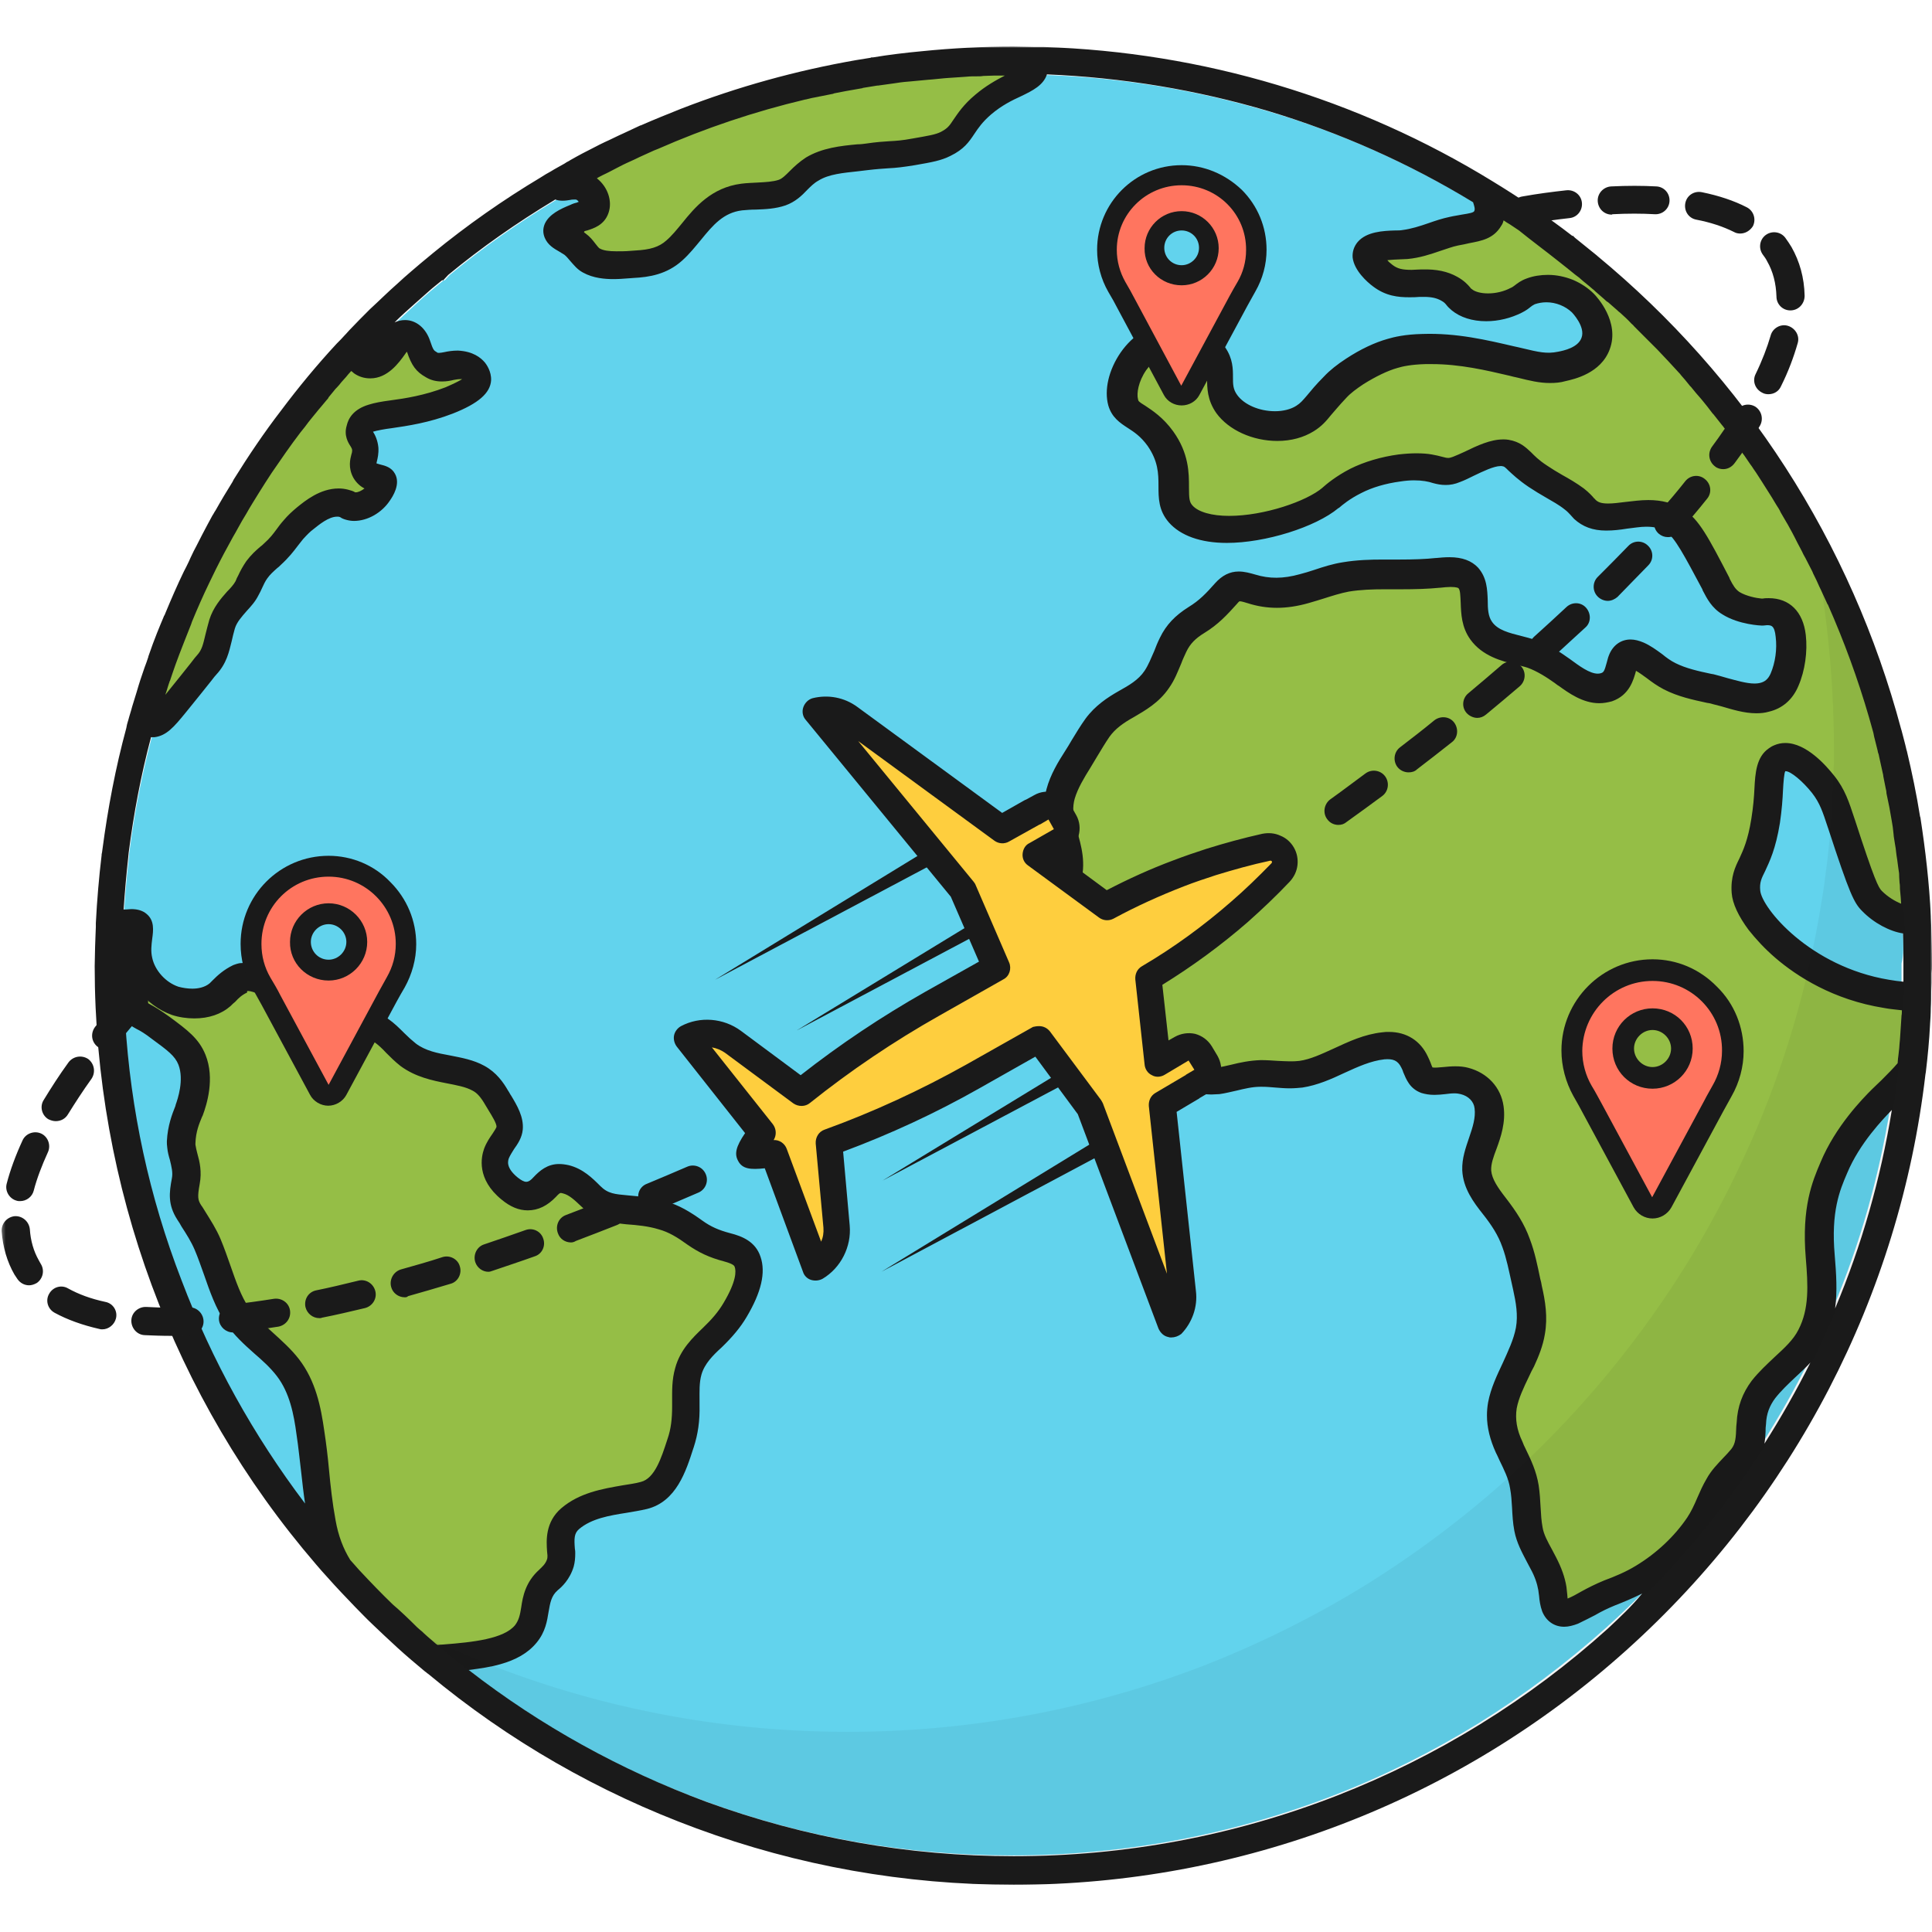 <svg width="500" height="500" viewBox="0 0 500 500" fill="none" xmlns="http://www.w3.org/2000/svg">
<g clip-path="url(#clip0_1_2)">
<path d="M492.51 241.568C492.51 240.971 492.51 240.27 492.406 239.672V239.569C492.406 238.874 492.309 238.271 492.309 237.57V237.375C491.906 228.976 491.01 220.681 489.609 212.484L489.511 212.082C488.609 206.584 487.512 201.087 486.214 195.687L486.116 195.09C485.714 193.487 485.312 191.89 484.916 190.488L484.715 189.787C478.522 166.701 468.832 144.809 455.844 124.715C442.96 104.822 427.175 87.031 408.897 71.935L408.696 71.734C406.995 70.338 405.301 68.936 403.6 67.638L403.003 67.138C399.706 64.536 396.311 62.037 392.813 59.739C389.418 57.441 386.023 55.144 382.525 53.041C365.643 42.747 347.56 34.55 328.685 28.949C309.2 23.153 289.026 19.855 268.548 19.356C266.549 19.252 264.453 19.252 262.252 19.252C250.368 19.252 238.477 20.154 226.891 21.952H226.69C206.809 25.054 187.434 30.753 169.053 38.846H168.955C165.853 40.248 162.86 41.644 159.959 43.046C157.064 44.545 154.169 46.044 151.372 47.544C151.268 47.641 151.171 47.641 151.073 47.745C149.47 48.641 147.874 49.543 146.374 50.341C145.478 50.841 144.576 51.341 143.778 51.84C134.288 57.539 125 64.036 116.407 71.136L115.108 72.532H114.81C113.609 73.531 112.512 74.433 111.311 75.433C110.117 76.433 108.916 77.529 107.819 78.529C105.522 80.632 103.224 82.728 101.024 84.928C98.927 87.031 96.831 89.128 94.832 91.224L94.734 91.328C89.035 97.423 83.544 103.822 78.546 110.423C74.353 116.017 70.258 121.813 66.564 127.713C64.766 130.614 62.865 133.71 61.164 136.709C60.768 137.41 60.366 138.208 59.866 139.007C58.373 141.707 56.874 144.51 55.576 147.308C54.972 148.405 54.472 149.605 53.875 150.806C52.278 154.201 50.675 157.705 49.182 161.301L48.878 162.002C47.482 165.397 46.184 168.797 44.983 172.198V172.296C43.185 177.397 41.491 182.596 40.089 187.788L39.992 188.093C39.79 188.69 39.693 189.391 39.492 189.989C36.792 199.984 34.793 210.18 33.495 220.48C33.397 220.876 33.397 221.181 33.397 221.577C32.696 227.575 32.196 233.675 31.898 239.672C31.8 241.269 31.8 242.97 31.697 244.871C31.697 246.468 31.599 248.071 31.599 249.668C31.599 277.655 36.591 305.044 46.385 331.038C55.874 356.13 69.557 379.216 87.043 399.713C88.036 400.81 89.035 402.011 89.937 403.01C93.533 407.008 97.33 411.006 101.127 414.803C103.12 416.705 105.223 418.704 107.319 420.703L107.417 420.8C109.617 422.806 112.012 424.902 114.31 426.804L114.712 427.102C134.989 443.893 157.662 457.088 182.235 466.084C207.711 475.482 234.485 480.181 261.85 480.181C290.721 480.181 318.89 474.885 345.561 464.487C358.451 459.489 370.939 453.194 382.622 445.996C394.215 438.798 405.301 430.497 415.589 421.3C431.374 407.106 444.959 391.016 456.143 373.42C460.439 366.625 464.438 359.628 468.033 352.327C470.331 347.731 472.428 343.13 474.427 338.437C481.32 322.042 486.214 304.849 489.109 287.053C489.712 283.457 490.212 279.855 490.608 276.259C491.108 272.261 491.406 268.263 491.705 264.265V264.161C491.809 262.765 491.906 261.461 491.906 260.163V260.065C492.01 258.664 492.01 257.365 492.01 255.964C492.01 255.165 492.01 254.464 492.107 253.666C492.107 252.867 492.107 252.069 492.107 251.265C492.107 250.667 492.107 250.07 492.107 249.369C492.705 247.071 492.607 244.371 492.51 241.568Z" fill="#62D3ED"/>
<path d="M112.012 429.303C109.812 427.401 107.521 425.499 105.418 423.5C103.321 421.404 101.024 419.301 99.025 417.503C95.13 413.706 91.333 409.708 87.737 405.71C85.543 402.309 84.044 398.415 83.246 393.813C82.447 389.413 81.947 384.817 81.448 380.417C81.143 377.217 80.747 373.92 80.247 370.623C79.345 364.723 78.248 358.629 74.353 353.728C72.458 351.327 70.258 349.328 68.058 347.329C65.565 345.135 63.163 343.032 61.366 340.332C58.97 336.834 57.569 332.836 56.173 328.539C55.374 326.339 54.674 324.041 53.674 321.841C52.675 319.44 51.279 317.343 49.981 315.344C49.578 314.741 49.28 314.143 48.878 313.546C47.281 310.944 47.281 309.048 47.982 305.446C48.481 303.045 47.982 301.046 47.482 299.151C47.281 298.249 46.982 297.353 46.885 296.353C46.781 295.951 46.781 295.652 46.781 295.354C46.982 291.752 47.982 289.253 48.682 287.351L48.78 286.955C49.682 284.657 51.48 278.855 49.481 273.961C48.183 270.762 45.782 268.964 41.387 265.764C39.388 264.265 37.992 263.564 36.993 262.96C35.695 262.266 34.994 261.863 34.098 260.663C32.398 258.664 31.8 256.567 30.697 252.764C29.801 249.668 29.503 247.267 29.1 244.469C29.003 243.969 29.003 243.47 28.899 242.97C28.704 241.97 28.601 240.77 28.399 239.569C28.399 238.972 28.503 238.374 28.503 237.771C28.704 237.972 28.899 238.173 29.1 238.271C30.002 238.972 31.099 239.069 31.697 239.069C32.196 239.069 32.696 239.069 33.098 238.972C33.495 238.972 33.897 238.874 34.196 238.874C34.896 238.874 35.494 239.069 35.792 239.27C36.194 239.673 36.097 240.672 35.896 242.372C35.695 244.073 35.396 246.169 35.896 248.467C36.895 253.069 40.686 257.268 45.184 258.664C46.58 259.163 48.28 259.364 49.877 259.364C51.876 259.364 54.674 258.962 56.77 257.067C57.069 256.768 57.471 256.463 57.77 256.067C58.867 254.964 60.067 253.763 61.969 252.868C62.164 252.764 62.469 252.666 62.767 252.666C63.163 252.569 63.462 252.569 63.767 252.569C65.065 252.569 66.26 252.965 67.862 253.568C70.057 254.263 70.959 255.068 71.855 255.769C72.854 256.463 73.854 257.268 75.853 257.768C77.352 258.164 79.15 258.365 81.149 258.365C82.947 258.365 84.544 258.164 85.543 258.066C86.043 257.963 86.439 257.963 86.841 257.963C88.639 257.963 90.035 258.664 91.437 260.163C93.734 262.662 95.727 264.563 98.427 266.361C99.725 267.263 100.926 268.36 102.121 269.561C103.12 270.56 104.223 271.657 105.418 272.657C108.618 275.058 112.311 275.759 115.907 276.46C118.704 276.96 121.404 277.46 123.702 278.758C125.5 279.757 126.999 281.354 128.395 283.853C128.694 284.255 128.895 284.755 129.193 285.255C130.491 287.351 131.893 289.655 131.692 291.752C131.595 292.952 130.894 293.952 130.095 295.152C129.492 296.048 128.797 297.048 128.297 298.249C127.499 300.449 127.395 303.85 131.692 307.348C133.289 308.646 134.788 309.243 136.19 309.243C137.787 309.243 139.286 308.445 140.779 306.848C142.279 305.245 143.278 304.648 144.68 304.648C145.18 304.648 145.679 304.745 146.179 304.849C148.672 305.446 150.47 307.147 152.67 309.347C155.565 312.242 158.362 312.443 161.958 312.742C165.054 313.046 168.151 313.345 171.052 314.143C174.148 315.045 176.744 316.545 179.639 318.641C182.138 320.439 184.533 321.439 187.83 322.341C190.53 323.042 192.426 323.938 193.127 326.04C194.126 329.039 193.127 333.135 189.829 338.534C188.33 340.936 186.435 343.233 183.936 345.732C181.541 348.03 178.743 350.632 177.744 354.429C177.043 357.026 177.043 359.628 177.043 362.224C177.043 362.627 177.043 362.925 177.043 363.328C177.043 367.021 176.647 370.026 175.647 373.024L175.543 373.323C173.745 378.82 171.746 385.116 166.158 386.518C164.555 386.914 162.958 387.219 161.16 387.517C156.168 388.316 151.073 389.218 147.075 392.613C144.278 395.014 144.479 398.11 144.68 400.81C144.68 401.212 144.68 401.511 144.777 401.913C144.777 402.711 144.777 403.412 144.576 404.107C143.882 406.411 142.279 407.807 141.584 408.41L141.48 408.507C138.884 410.805 138.384 413.505 137.988 416.205C137.586 418.405 137.287 420.502 135.587 422.501C131.991 427.7 123.202 428.401 112.012 429.303Z" fill="#95BE46"/>
<path d="M39.693 187.094C38.888 187.094 37.992 186.789 36.993 186.289C38.389 181.194 39.992 176.093 41.789 171.199V171.095C43.386 166.396 44.782 163.001 45.586 161.203L45.782 160.801L45.885 160.6C45.983 160.399 46.086 160.204 46.086 160.003C47.579 156.401 49.182 152.805 50.779 149.404C51.376 148.204 51.876 147.009 52.473 145.906C53.875 143.011 55.374 140.207 56.874 137.41C57.373 136.611 57.77 135.813 58.172 135.112C59.866 132.01 61.768 128.914 63.663 125.915C67.46 119.918 71.458 114.018 75.749 108.32C80.546 102.024 85.738 95.826 91.138 90.03C91.236 90.225 91.333 90.529 91.437 90.828C91.735 91.724 92.235 92.827 93.332 93.626C94.033 94.028 94.734 94.326 95.429 94.326C98.129 94.326 100.128 91.529 101.523 89.426C101.822 89.03 102.121 88.628 102.322 88.329C103.224 87.226 104.223 86.726 105.223 86.726C106.521 86.726 107.618 87.83 108.215 89.53C109.319 92.925 110.013 93.626 111.513 94.424C112.311 94.826 113.012 95.027 113.908 95.027C114.712 95.027 115.407 94.826 116.108 94.729C116.809 94.528 117.607 94.424 118.406 94.424C118.503 94.424 118.503 94.424 118.607 94.424C120.502 94.528 122.002 95.125 122.8 96.124C123.099 96.527 123.598 97.423 123.598 98.227C123.598 99.025 122.702 101.025 116.01 103.621C110.214 105.925 104.918 106.723 100.926 107.223C96.331 107.924 93.235 108.32 92.735 110.819C92.436 112.019 93.034 112.818 93.43 113.519C93.832 114.116 94.234 114.817 94.332 116.115C94.429 117.121 94.234 117.815 94.033 118.516C93.832 119.418 93.533 120.515 94.234 121.716C95.033 123.215 96.532 123.514 97.629 123.813C98.33 124.014 98.83 124.117 98.927 124.312C99.025 124.513 99.226 125.312 97.83 127.415C96.428 129.511 93.93 131.01 91.632 131.01C91.236 131.01 90.833 130.913 90.437 130.815C90.139 130.712 90.139 130.712 90.035 130.614C89.736 130.413 89.438 130.212 88.84 130.114C88.341 130.011 87.841 129.913 87.237 129.913C83.745 129.913 80.649 132.51 78.748 134.009C78.047 134.612 76.95 135.612 75.749 136.91C75.054 137.708 74.555 138.409 74.055 139.007C73.153 140.311 72.257 141.505 70.16 143.309C69.959 143.511 69.66 143.706 69.459 143.907C68.362 144.906 67.259 145.906 66.363 147.106C65.662 148.106 65.162 149.106 64.663 150.203C64.364 150.806 64.066 151.403 63.767 151.903C63.066 153.104 62.164 154.103 61.164 155.304C59.671 157.004 58.068 158.802 57.27 161.203C56.874 162.398 56.569 163.599 56.374 164.702C55.771 167.298 55.271 169.596 53.278 171.796C53.077 171.997 52.675 172.497 51.876 173.594C50.578 175.197 48.481 177.897 45.282 181.791C42.484 185.192 41.29 186.691 39.693 186.789C39.992 187.094 39.888 187.094 39.693 187.094Z" fill="#95BE46"/>
<path d="M159.161 68.735C156.467 68.735 154.566 68.339 153.066 67.534C152.17 67.034 151.573 66.236 150.872 65.334C150.275 64.639 149.671 63.835 148.873 63.238C148.276 62.738 147.672 62.439 147.075 62.037C146.076 61.44 145.18 60.94 144.875 60.239C144.777 59.94 144.777 59.739 144.875 59.538C145.18 58.941 146.179 57.838 149.47 56.643C149.97 56.442 150.574 56.241 150.97 56.143C152.268 55.741 153.566 55.339 154.066 53.943C154.669 52.243 153.67 49.945 151.768 48.842C151.073 48.446 150.275 48.245 149.373 48.245C148.776 48.245 148.172 48.342 147.575 48.446C147.075 48.543 146.575 48.641 146.179 48.641C145.679 48.641 145.277 48.543 144.875 48.342C144.777 48.342 144.576 48.141 144.479 48.044C144.576 47.946 144.68 47.745 144.979 47.446C146.478 46.544 148.075 45.642 149.671 44.746C152.573 43.143 155.468 41.644 158.466 40.145C161.361 38.645 164.457 37.25 167.553 35.848C186.331 27.553 206.114 21.751 226.391 18.557C238.178 16.753 250.264 15.857 262.35 15.857C264.252 15.857 266.049 15.857 267.847 15.955C268.146 16.656 268.244 17.454 268.049 18.058C267.744 19.752 266.251 20.556 263.155 22.056C260.656 23.25 257.657 24.75 254.561 27.45C251.965 29.65 250.666 31.551 249.667 33.148C248.466 34.946 247.57 36.348 244.974 37.548C243.073 38.444 240.976 38.847 236.783 39.645C233.882 40.145 232.285 40.248 230.286 40.443C228.787 40.547 227.092 40.645 224.593 40.943C223.795 41.047 222.997 41.144 222.198 41.248C218.298 41.644 213.903 42.046 210.509 44.143C209.107 45.045 208.01 46.044 207.01 47.142C205.712 48.446 204.414 49.64 202.714 50.244C200.617 50.945 198.423 51.042 196.125 51.14C194.827 51.14 193.529 51.243 192.225 51.444C185.935 52.243 182.54 56.338 179.243 60.337C177.841 62.037 176.342 63.835 174.745 65.334C172.149 67.638 169.15 68.637 164.36 68.936C163.957 68.936 163.458 69.034 162.958 69.034C161.562 68.637 160.362 68.735 159.161 68.735Z" fill="#95BE46"/>
<path d="M405.002 417.802C404.301 417.802 403.399 417.607 402.802 416.108C402.406 415.206 402.302 414.206 402.205 413.109C402.101 412.506 402.101 412.006 402.004 411.409C401.601 409.306 400.907 407.209 399.706 404.808C399.407 404.211 399.109 403.607 398.706 403.01C397.408 400.712 396.311 398.512 395.811 396.013C395.513 394.215 395.312 392.314 395.208 390.412C395.111 388.718 395.013 386.914 394.708 385.116C394.215 382.02 392.91 379.32 391.612 376.62C391.314 376.023 391.015 375.419 390.716 374.822C388.918 371.025 388.315 367.423 389.016 364.022C389.619 360.829 391.015 357.928 392.514 354.825C394.013 351.729 395.61 348.432 396.311 344.83C397.006 340.936 396.311 337.133 395.61 333.634C395.513 333.037 395.312 332.44 395.208 331.836C394.513 328.637 393.812 325.242 392.715 322.042C391.515 318.544 389.516 315.74 387.12 312.443C384.622 309.243 382.726 306.549 382.622 303.246C382.525 300.851 383.323 298.547 384.219 296.152C385.219 293.251 386.322 290.252 385.822 286.955C385.322 283.658 382.921 280.958 379.429 280.153C378.63 279.958 377.826 279.855 376.93 279.855C376.028 279.855 375.132 279.958 374.23 280.056C373.432 280.153 372.633 280.257 371.835 280.257C370.939 280.257 370.238 280.153 369.635 279.958C368.337 279.459 367.837 278.459 367.142 276.759C366.941 276.259 366.74 275.857 366.539 275.357C365.24 272.462 362.943 271.06 359.749 271.06C359.347 271.06 358.847 271.06 358.451 271.158C354.355 271.56 350.558 273.358 346.963 274.961C343.665 276.46 340.472 277.959 337.071 278.459C336.272 278.557 335.377 278.654 334.377 278.654C333.176 278.654 332.079 278.557 330.879 278.459C329.678 278.355 328.38 278.258 327.185 278.258C326.984 278.258 326.881 278.258 326.685 278.258C324.187 278.258 321.889 278.855 319.689 279.355C318.293 279.654 316.995 279.958 315.593 280.153C315.093 280.257 314.594 280.257 313.996 280.257C309.2 280.257 305.506 277.155 301.411 273.858C300.509 273.059 299.515 272.261 298.613 271.56C294.518 268.464 291.324 264.563 287.923 260.461C286.229 258.365 284.431 256.268 282.53 254.263L281.932 253.666C277.538 248.967 272.041 243.171 272.839 236.771C273.04 234.974 273.838 233.273 274.637 231.573C275.137 230.378 275.74 229.177 276.136 227.776C277.434 223.479 276.337 219.481 275.24 215.678L275.137 215.178C274.04 211.381 273.942 208.486 274.74 205.682C275.636 202.483 277.538 199.484 279.135 196.888C279.732 195.888 280.335 194.889 280.933 193.987C282.03 192.189 283.133 190.287 284.327 188.593C286.229 185.893 288.722 184.193 291.818 182.395C294.615 180.792 297.614 179.091 299.71 175.995C300.911 174.197 301.813 172.198 302.611 170.199C303.111 169.096 303.507 167.999 304.007 166.902C305.305 164.202 307.207 162.3 310.102 160.503C313.295 158.504 315.398 156.303 317.793 153.603C319.189 152.007 320.189 151.805 321.188 151.805C322.188 151.805 323.388 152.104 324.388 152.506C326.484 153.207 328.581 153.506 330.879 153.506C333.176 153.506 335.474 153.207 338.07 152.403C339.369 152.007 340.667 151.604 341.867 151.202C344.263 150.404 346.463 149.703 348.858 149.307C352.155 148.703 355.654 148.703 358.549 148.703C359.249 148.703 360.048 148.703 360.749 148.703C361.443 148.703 362.144 148.703 362.845 148.703C366.74 148.703 369.836 148.606 372.737 148.307H372.834C373.834 148.203 374.833 148.106 375.931 148.106C378.228 148.106 379.728 148.606 380.623 149.605C382.025 151.105 382.123 153.305 382.226 155.706C382.324 158.101 382.421 160.899 384.024 163.203C386.322 166.402 390.314 167.402 393.715 168.298C394.909 168.596 396.013 168.901 397.006 169.2C400.005 170.199 402.704 171.997 405.002 173.698C405.301 173.899 405.697 174.197 406.099 174.496C408.397 176.196 411.292 178.293 414.492 178.293C415.186 178.293 415.887 178.195 416.588 177.994C419.282 177.092 419.885 174.593 420.385 172.796C420.483 172.198 420.684 171.698 420.885 171.199C421.482 169.596 422.384 169.498 422.981 169.498C423.481 169.498 424.182 169.699 424.877 169.998C426.279 170.595 427.577 171.595 428.973 172.594C430.173 173.496 431.471 174.398 432.873 175.197C436.164 176.897 439.663 177.592 443.057 178.293L443.661 178.397C444.66 178.592 445.757 178.896 446.958 179.292C449.451 179.993 452.352 180.895 455.046 180.895C458.641 180.895 461.238 179.292 462.536 176.093C463.938 172.698 464.535 168.499 464.139 164.702C463.938 163.203 463.438 158.4 458.142 158.4C457.746 158.4 457.246 158.4 456.746 158.504C455.747 158.504 451.547 158.101 448.652 156.206C446.757 155.005 445.855 153.207 444.855 151.403L444.758 151.105C439.76 141.609 437.267 136.813 434.068 134.813C432.069 133.509 429.771 132.912 426.974 132.912C425.176 132.912 423.28 133.113 421.482 133.412C419.782 133.613 418.087 133.911 416.588 133.911C413.992 133.911 412.194 133.314 410.792 131.912C410.591 131.711 410.396 131.51 410.195 131.212C409.793 130.712 409.195 130.011 408.098 129.212C406.398 127.914 404.6 126.915 402.802 125.915C401.406 125.117 399.907 124.312 398.609 123.313C396.11 121.618 394.812 120.314 393.91 119.418C392.715 118.315 391.917 117.517 390.113 117.218C389.814 117.218 389.516 117.121 389.217 117.121C386.822 117.121 383.622 118.62 380.825 120.016C379.624 120.619 378.527 121.119 377.631 121.515C376.631 121.917 375.833 122.015 375.132 122.015C374.334 122.015 373.633 121.814 372.633 121.618C371.238 121.314 369.537 120.814 366.843 120.814C365.539 120.814 364.241 120.918 362.748 121.119C358.652 121.618 354.752 122.813 351.454 124.416C348.163 126.116 345.865 128.012 345.061 128.713L344.866 128.816C340.167 132.814 328.38 137.008 318.293 137.008C314.295 137.008 308.901 136.313 306.006 133.009C304.208 130.913 304.208 128.713 304.208 125.915C304.208 122.514 304.208 118.315 300.71 113.519C298.516 110.423 296.316 109.021 294.518 107.82C292.72 106.619 291.623 105.925 291.123 104.121C290.325 101.226 291.324 97.026 293.817 93.528C296.413 89.731 300.113 87.427 303.91 87.129C304.208 87.129 304.507 87.129 304.806 87.129C308.804 87.129 312.899 89.128 314.996 92.126C316.392 94.125 316.392 95.826 316.392 97.825C316.392 99.824 316.392 102.122 318.092 104.523C320.591 108.021 325.582 110.221 330.879 110.221C333.774 110.221 336.376 109.521 338.369 108.32C339.972 107.32 340.77 106.424 342.068 104.925C342.964 103.822 344.165 102.426 346.262 100.226C347.56 98.824 349.26 97.526 351.357 96.228C354.855 94.028 358.25 92.327 361.047 91.626C362.547 91.23 365.045 90.627 369.239 90.529C369.836 90.529 370.439 90.529 371.037 90.529C378.728 90.529 385.719 92.23 392.014 93.626C392.813 93.827 393.514 94.028 394.208 94.125C397.207 94.826 399.407 95.424 401.705 95.424C402.802 95.424 403.899 95.326 405.002 95.027C406.995 94.625 412.09 93.424 413.791 89.128C415.686 84.033 411.091 79.132 410.493 78.633C408.196 76.231 404.801 74.933 401.303 74.933C399.803 74.933 398.408 75.134 397.11 75.634C395.909 76.03 395.409 76.53 394.909 76.932C394.513 77.231 394.111 77.536 393.313 78.035C391.112 79.132 388.419 79.833 385.822 79.833C383.122 79.833 380.825 79.132 379.228 77.834C378.826 77.536 378.527 77.231 378.228 76.835C377.728 76.231 377.131 75.634 375.931 74.933C374.23 73.934 372.237 73.531 369.635 73.531C369.336 73.531 369.037 73.531 368.836 73.531H368.44C367.538 73.531 366.74 73.635 365.941 73.635C363.144 73.635 361.047 73.336 358.75 71.532C356.952 70.137 355.056 68.138 354.953 66.535C354.855 66.035 355.056 65.639 355.355 65.237C356.653 63.737 359.95 63.64 362.443 63.536C363.144 63.536 363.942 63.439 364.546 63.439C367.24 63.14 369.738 62.336 372.134 61.537C373.834 60.94 375.431 60.44 377.131 60.038C378.326 59.739 379.325 59.642 380.227 59.441C383.122 58.941 384.92 58.642 385.92 56.741C387.12 54.742 386.322 52.645 385.822 51.139C385.719 50.841 385.621 50.445 385.524 50.14C388.918 52.243 392.411 54.54 395.708 56.838C399.206 59.239 402.704 61.836 406.099 64.438C408.098 65.937 409.994 67.534 411.895 69.034C430.575 84.429 446.653 102.524 459.745 122.813C473.025 143.407 483.014 165.902 489.212 189.489C489.609 191.189 490.108 192.987 490.511 194.791C490.511 194.791 490.511 194.791 490.511 194.889C491.809 200.484 493.003 206.182 493.905 211.881C495.204 220.078 496.106 228.574 496.605 236.973C496.502 237.174 496.404 237.375 496.203 237.472C495.801 237.771 495.301 237.875 494.606 237.875C491.906 237.875 487.811 235.772 485.117 233.072C483.715 231.676 482.716 230.177 477.224 213.179L477.121 212.88C475.822 208.785 474.926 206.085 472.428 202.885C471.532 201.684 466.833 195.888 462.737 195.888C462.237 195.888 461.738 195.986 461.238 196.187C458.745 197.186 458.641 199.984 458.343 204.287C458.245 206.487 458.044 209.181 457.544 212.381C456.545 218.579 455.247 221.376 454.15 223.68C453.15 225.874 452.248 227.575 452.547 230.677C452.852 234.376 456.947 240.069 462.64 244.969C467.832 249.369 476.621 255.068 488.908 257.067C491.51 257.463 494.106 257.768 496.8 257.768C496.8 258.664 496.703 259.566 496.703 260.364C496.605 261.662 496.605 263.064 496.502 264.46C496.301 268.36 495.904 272.358 495.502 276.259C494.106 278.154 492.205 279.958 490.309 281.854C489.511 282.658 488.713 283.457 487.914 284.255C485.714 286.455 479.022 293.251 475.323 301.948C473.427 306.446 470.727 312.742 471.83 324.84C472.525 332.738 472.83 339.235 469.63 345.434C468.033 348.633 465.437 350.931 462.841 353.43C460.939 355.228 458.94 357.026 457.343 359.226C455.344 361.828 454.345 364.626 454.15 367.923C454.15 368.222 454.15 368.624 454.15 368.922C454.046 372.025 453.949 374.523 452.047 376.919C451.352 377.821 450.554 378.619 449.749 379.418C448.451 380.819 447.056 382.319 445.958 384.117C445.056 385.616 444.356 387.219 443.758 388.718C442.862 390.717 442.058 392.613 440.863 394.313C437.267 399.609 432.172 404.412 426.48 407.91C423.579 409.611 420.586 410.909 417.685 412.006C415.686 412.804 413.888 413.804 412.09 414.706C410.695 415.504 409.396 416.205 407.995 416.802C406.398 417.607 405.697 417.802 405.002 417.802Z" fill="#95BE46"/>
<mask id="mask0_1_2" style="mask-type:luminance" maskUnits="userSpaceOnUse" x="23" y="11" width="477" height="478">
<path d="M23.347 11.786H500V488.049H23.347V11.786Z" fill="white"/>
</mask>
<g mask="url(#mask0_1_2)">
<path d="M500 249.869C500 246.468 499.896 242.97 499.799 239.471C499.799 238.771 499.701 238.07 499.701 237.375C499.701 237.271 499.701 237.271 499.701 237.174C499.299 228.574 498.3 219.981 497.001 211.582L496.904 211.284C496.002 205.585 494.807 199.886 493.503 194.389L493.406 194.09C493.003 192.286 492.51 190.592 492.107 188.989L492.01 188.691C485.617 164.702 475.524 141.81 462.042 120.918C448.756 100.324 432.373 81.93 413.388 66.236L413.291 66.139C411.395 64.639 409.494 63.036 407.598 61.537L407.099 61.037H406.898C403.704 58.538 400.303 56.143 397.006 53.84C393.514 51.444 389.918 49.141 386.322 46.946C351.357 25.451 311.199 13.456 270.041 12.158H268.743C268.347 12.158 268.049 12.158 267.646 12.158C265.946 12.158 264.05 12.054 262.252 12.054C254.36 12.054 246.467 12.457 238.581 13.255C234.284 13.657 230.085 14.157 225.892 14.858H225.489L225.294 14.956C224.094 15.157 222.795 15.358 221.595 15.553C206.114 18.253 190.926 22.452 176.244 28.15C172.746 29.552 169.254 30.948 165.853 32.447H165.755C164.256 33.148 162.757 33.849 161.257 34.55C159.661 35.251 158.161 36.049 156.565 36.75C155.669 37.146 154.767 37.646 153.968 38.048C151.768 39.145 149.671 40.248 147.575 41.449L147.276 41.644C146.874 41.845 146.478 42.046 146.076 42.345C144.875 43.046 143.68 43.643 142.577 44.344C141.681 44.844 140.779 45.343 139.883 45.947C130.193 51.743 120.801 58.337 112.012 65.535L111.415 66.035C109.715 67.437 108.014 68.839 106.417 70.234C105.223 71.234 104.022 72.337 102.822 73.434C100.426 75.531 98.129 77.834 95.727 80.034C93.93 81.832 92.132 83.63 90.437 85.428L89.438 86.531C89.438 86.531 89.438 86.531 89.334 86.629C88.639 87.427 87.938 88.128 87.14 88.927C82.045 94.424 77.248 100.226 72.757 106.223C68.362 111.922 64.267 118.017 60.47 124.117C60.366 124.312 60.269 124.513 60.171 124.715C58.672 127.116 57.172 129.615 55.771 132.114C55.472 132.51 55.271 133.009 54.972 133.412C54.576 134.21 54.076 135.009 53.674 135.813C52.778 137.507 51.876 139.208 50.98 141.006C50.377 142.109 49.78 143.309 49.28 144.407C49.182 144.705 48.981 145.01 48.878 145.309C48.481 146.204 47.982 147.106 47.579 147.905C45.885 151.403 44.282 155.103 42.789 158.705L42.588 159.204C42.588 159.204 42.588 159.302 42.484 159.302L42.289 159.802C41.491 161.703 39.992 165.202 38.389 169.901V169.998C38.09 170.9 37.791 171.796 37.395 172.796C36.694 174.795 35.993 176.897 35.396 178.994C34.994 180.292 34.598 181.596 34.196 182.894C33.897 184.095 33.495 185.192 33.196 186.393L33.098 186.691C32.897 187.289 32.8 187.788 32.696 188.392C29.899 198.686 27.9 209.284 26.504 219.877C26.504 220.078 26.407 220.377 26.407 220.578L26.303 221.078C26.303 221.181 26.303 221.181 26.303 221.279C25.608 227.075 25.108 232.974 24.804 238.874C24.804 239.173 24.804 239.471 24.804 239.77V239.874C24.706 241.47 24.706 243.171 24.609 245.072C24.609 246.767 24.505 248.37 24.505 250.07C24.505 306.848 44.782 361.828 81.746 404.808C82.746 406.009 83.745 407.106 84.745 408.209C87.043 410.805 89.535 413.408 91.936 415.906C93.43 417.406 94.832 418.905 96.331 420.307L96.428 420.404C98.427 422.306 100.524 424.305 102.724 426.304L102.822 426.401C105.119 428.498 107.618 430.601 110.013 432.6C110.117 432.697 110.214 432.697 110.312 432.801L110.416 432.898L110.513 433.002L110.812 433.197C131.595 450.494 154.968 463.89 180.242 473.184C206.51 482.881 234.18 487.781 262.35 487.781C320.987 487.781 377.43 466.188 420.982 426.999C464.139 388.218 491.608 335.335 498.3 278.057L498.403 277.46C498.897 273.358 499.299 269.159 499.5 265.063V264.959C499.598 263.564 499.701 262.162 499.701 260.864C499.799 259.462 499.799 258.066 499.799 256.665C499.799 256.665 499.799 256.665 499.799 256.567L499.896 254.367C499.896 253.568 499.896 252.666 499.896 251.868C500 251.07 500 250.466 500 249.869ZM488.908 253.568C468.332 250.168 455.948 234.974 455.545 230.476C455.344 228.373 455.844 227.373 456.844 225.374C457.941 222.979 459.543 219.779 460.641 212.984C461.14 209.583 461.341 206.786 461.439 204.482C461.543 202.483 461.738 199.984 462.036 199.588C462.036 199.588 462.036 199.588 462.14 199.588C463.438 199.588 466.534 202.184 468.929 205.183C471.032 207.883 471.727 210.18 473.025 214.081L473.129 214.38C478.723 231.475 479.82 233.675 481.917 235.772C484.916 238.874 489.109 241.068 492.504 241.568C492.607 244.268 492.607 247.071 492.607 249.765C492.607 250.369 492.607 250.966 492.607 251.667C492.607 252.465 492.607 253.264 492.607 254.068C491.406 253.965 490.108 253.763 488.908 253.568ZM403.101 67.437C403.899 68.034 404.697 68.735 405.502 69.338C405.697 69.436 405.801 69.637 406.002 69.734C406.501 70.137 407.099 70.636 407.598 71.033C407.995 71.337 408.397 71.636 408.793 71.935L408.994 72.136C409.994 73.032 411.091 73.836 412.09 74.732C412.395 74.933 412.694 75.232 412.889 75.433C413.693 76.134 414.388 76.731 415.186 77.432C415.491 77.731 415.79 78.029 416.186 78.231C416.984 78.931 417.789 79.632 418.587 80.333C418.788 80.534 418.983 80.729 419.282 80.93C420.282 81.832 421.281 82.728 422.183 83.728C422.384 83.929 422.683 84.13 422.884 84.429C423.579 85.13 424.377 85.928 425.078 86.629C425.377 86.928 425.675 87.226 425.98 87.531C426.675 88.226 427.376 88.927 428.077 89.627C428.375 89.926 428.576 90.127 428.875 90.426C430.77 92.425 432.672 94.424 434.47 96.423C434.671 96.624 434.866 96.825 435.067 97.124C435.768 97.922 436.469 98.727 437.164 99.623C437.365 99.921 437.664 100.123 437.865 100.421C438.566 101.323 439.266 102.122 440.065 103.024C440.26 103.225 440.364 103.42 440.565 103.621C441.461 104.724 442.363 105.821 443.161 106.924C443.258 107.022 443.258 107.119 443.362 107.119C444.16 108.119 444.855 109.021 445.654 110.02C445.958 110.319 446.153 110.721 446.458 111.02C446.958 111.721 447.555 112.422 448.055 113.116C448.451 113.616 448.756 114.116 449.055 114.518C449.554 115.219 450.054 115.816 450.45 116.517C450.749 117.017 451.151 117.517 451.45 117.919C451.95 118.62 452.449 119.418 452.949 120.119C453.248 120.515 453.546 120.918 453.845 121.417C454.649 122.514 455.344 123.715 456.143 124.916C456.947 126.214 457.746 127.415 458.544 128.713C458.94 129.414 459.342 130.011 459.745 130.712C460.141 131.315 460.543 131.912 460.842 132.613C461.341 133.412 461.738 134.21 462.237 135.009C462.536 135.508 462.841 136.008 463.036 136.41C463.535 137.312 464.035 138.208 464.535 139.208C464.736 139.61 464.937 140.006 465.138 140.408C465.638 141.408 466.235 142.407 466.735 143.511C466.936 143.809 467.034 144.108 467.235 144.407C467.832 145.51 468.332 146.607 468.929 147.704C469.033 147.905 469.13 148.106 469.234 148.405C469.831 149.605 470.429 150.806 470.928 152.007C471.032 152.104 471.032 152.305 471.129 152.403C471.727 153.701 472.33 155.005 472.927 156.303C472.927 156.303 472.927 156.401 473.025 156.401C477.224 165.896 480.82 175.697 483.715 185.692C484.117 186.99 484.416 188.288 484.812 189.593C484.812 189.788 484.916 189.891 484.916 190.092L485.013 190.592C485.312 191.787 485.617 192.987 485.915 194.188C485.915 194.389 486.013 194.487 486.013 194.688C486.116 194.889 486.116 195.09 486.214 195.291L486.311 195.791C486.61 197.186 486.915 198.485 487.213 199.886C487.311 200.289 487.414 200.685 487.414 200.983C487.609 201.983 487.811 202.983 488.012 203.982C488.109 204.384 488.213 204.787 488.213 205.286C488.414 206.286 488.609 207.285 488.81 208.181C488.908 208.486 488.908 208.785 489.011 209.181C489.212 210.284 489.407 211.381 489.609 212.582C489.81 213.581 489.907 214.483 490.011 215.483C490.011 215.781 490.108 216.08 490.108 216.482C490.212 217.08 490.309 217.78 490.407 218.378C490.511 218.78 490.511 219.182 490.608 219.578C490.706 220.182 490.706 220.682 490.809 221.279C490.907 221.681 490.907 222.181 491.01 222.577C491.108 223.077 491.108 223.576 491.205 224.076C491.309 224.576 491.309 225.076 491.406 225.478C491.51 225.978 491.51 226.478 491.51 226.977C491.51 227.477 491.608 227.977 491.608 228.477C491.705 228.976 491.705 229.574 491.705 230.073C491.809 230.774 491.809 231.573 491.906 232.274C491.906 232.773 492.01 233.377 492.01 233.876C490.511 233.273 488.609 232.176 487.012 230.573C486.116 229.677 485.117 227.776 480.022 212.082L479.918 211.783C478.522 207.584 477.523 204.287 474.628 200.685C472.629 198.186 467.534 192.286 462.036 192.286C461.043 192.286 460.043 192.487 459.141 192.89C458.641 193.091 458.142 193.39 457.746 193.688C454.546 195.888 454.247 200.088 454.046 204.086C453.949 206.182 453.747 208.785 453.248 211.881C452.352 217.482 451.151 219.981 450.152 222.181C449.055 224.375 447.854 226.977 448.153 231.073C448.354 233.876 449.95 237.174 452.547 240.672C454.448 243.067 456.746 245.572 459.543 247.967C465.035 252.666 474.427 258.767 487.609 260.864C489.109 261.162 490.706 261.266 492.205 261.461C492.205 261.961 492.205 262.461 492.107 262.863V262.96C492.107 263.46 492.01 263.96 492.01 264.46C491.906 265.959 491.809 267.458 491.705 269.061C491.705 269.36 491.608 269.762 491.608 270.061C491.608 270.463 491.51 270.963 491.51 271.359C491.406 271.962 491.406 272.559 491.309 273.157C491.309 273.461 491.205 273.656 491.205 273.961C491.205 274.357 491.108 274.76 491.108 275.156C489.907 276.558 488.414 278.057 486.915 279.556C486.116 280.355 485.214 281.153 484.416 281.957C482.118 284.255 475.024 291.453 471.129 300.851C469.033 305.745 466.235 312.443 467.332 325.541C467.936 332.738 468.234 338.736 465.437 344.129C464.139 346.732 461.841 348.828 459.342 351.132C457.343 353.028 455.247 354.929 453.351 357.324C450.95 360.524 449.652 364.022 449.451 368.124L449.353 369.124C449.256 372.122 449.152 373.622 448.055 375.023C447.458 375.718 446.757 376.523 445.958 377.321C444.557 378.82 442.862 380.521 441.662 382.715C440.662 384.415 439.961 386.018 439.266 387.615C438.462 389.516 437.664 391.217 436.664 392.716C433.373 397.61 428.674 402.011 423.378 405.21C420.781 406.807 417.886 408.008 415.186 409.007C412.992 409.909 410.993 410.909 409.195 411.908C407.995 412.609 406.898 413.206 405.697 413.706C405.697 413.408 405.599 413.005 405.599 412.609C405.502 412.006 405.502 411.409 405.398 410.708C405.002 408.209 404.1 405.71 402.704 403.01C402.406 402.413 402.004 401.712 401.705 401.109C400.504 398.914 399.505 397.11 399.206 395.215C398.907 393.612 398.804 391.912 398.706 390.114C398.609 388.316 398.505 386.414 398.207 384.415C397.609 380.716 396.208 377.821 394.812 374.92C394.513 374.322 394.215 373.719 394.013 373.122C392.514 370.02 392.112 367.222 392.514 364.522C393.014 361.828 394.312 359.128 395.708 356.227C396.11 355.325 396.512 354.527 397.006 353.631C398.207 351.029 399.304 348.329 399.803 345.33C400.602 340.832 399.907 336.633 399.005 332.738C398.907 332.135 398.804 331.538 398.609 330.934C397.908 327.54 397.207 324.041 395.909 320.64C394.513 316.74 392.411 313.546 389.717 310.048C387.62 307.348 386.121 305.148 385.92 302.948C385.822 301.247 386.517 299.352 387.321 297.249C388.419 294.25 389.717 290.453 389.119 286.254C388.419 281.354 384.92 277.655 380.026 276.356C378.929 276.058 377.832 275.96 376.631 275.96C375.534 275.96 374.535 276.058 373.535 276.155C372.432 276.259 371.335 276.356 370.738 276.259C370.537 275.96 370.336 275.259 370.238 275.058C370.037 274.559 369.836 274.059 369.537 273.461C367.642 269.36 364.046 267.062 359.45 267.062C358.847 267.062 358.347 267.062 357.75 267.16C353.057 267.659 349.059 269.561 345.165 271.359C342.068 272.761 339.167 274.156 336.272 274.559C334.773 274.76 332.878 274.656 330.781 274.559C329.379 274.461 327.783 274.357 326.283 274.357C323.388 274.461 320.987 274.961 318.592 275.558C317.294 275.857 315.995 276.155 314.795 276.356C310.9 276.96 307.505 274.156 303.507 270.859C302.611 270.061 301.612 269.262 300.612 268.458C296.815 265.563 293.817 261.863 290.52 257.963C288.825 255.866 287.027 253.666 285.028 251.667L284.431 251.07C280.53 246.968 275.74 241.873 276.337 237.174C276.435 235.973 277.136 234.571 277.837 233.072C278.434 231.774 279.037 230.372 279.537 228.873C281.231 223.479 279.836 218.877 278.635 214.678L278.537 214.178C277.635 211.082 277.538 208.785 278.135 206.682C278.934 203.982 280.634 201.185 282.133 198.789C282.731 197.79 283.328 196.79 283.931 195.791C285.028 193.987 286.028 192.286 287.125 190.69C288.624 188.593 290.721 187.094 293.421 185.594C296.316 183.894 299.912 181.895 302.508 178.092C304.007 175.995 304.806 173.795 305.708 171.699C306.104 170.595 306.603 169.596 307.006 168.7C308.005 166.597 309.401 165.202 311.699 163.8C315.295 161.6 317.592 159.101 320.189 156.206C320.493 155.804 320.688 155.706 320.792 155.602C321.389 155.602 322.486 156.005 322.888 156.102C327.88 157.705 332.878 157.705 338.57 156.102C339.972 155.706 341.27 155.304 342.568 154.902C344.762 154.201 346.962 153.506 349.059 153.104C352.058 152.604 355.355 152.506 358.152 152.506C358.951 152.506 359.652 152.506 360.346 152.506C361.145 152.506 361.846 152.506 362.443 152.506C366.441 152.506 369.641 152.403 372.633 152.104H372.737C373.633 152.007 374.632 151.903 375.431 151.903C377.028 151.903 377.43 152.202 377.43 152.202C377.93 152.701 377.93 154.103 378.027 156.005C378.131 158.802 378.228 162.301 380.526 165.5C383.622 169.797 388.62 171.095 392.313 171.997C393.41 172.296 394.41 172.497 395.312 172.796C397.81 173.698 400.303 175.294 402.406 176.794C402.704 176.995 403.003 177.293 403.399 177.495C405.898 179.293 409.598 181.992 413.888 181.992C414.991 181.992 416.088 181.791 417.185 181.493C421.781 179.896 422.78 175.794 423.378 173.698V173.594C424.28 174.094 425.182 174.795 426.175 175.496C427.473 176.495 428.875 177.495 430.575 178.397C434.269 180.292 438.066 181.09 441.759 181.895L442.363 181.992C443.161 182.194 444.258 182.492 445.459 182.791C448.256 183.595 451.352 184.595 454.546 184.595C455.649 184.595 456.746 184.491 457.746 184.193C461.238 183.394 463.938 181.09 465.437 177.495C467.131 173.594 467.832 168.596 467.332 164.3C466.632 158.302 463.139 154.804 457.746 154.804C457.246 154.804 456.746 154.804 456.246 154.902C456.143 154.902 456.045 154.902 455.844 154.902C454.649 154.804 451.95 154.304 450.152 153.201C449.152 152.506 448.555 151.604 447.653 149.806L447.555 149.508C442.161 139.11 439.663 134.314 435.665 131.815C434.366 131.01 432.971 130.413 431.471 130.011C429.972 129.615 428.375 129.414 426.577 129.414C424.481 129.414 422.482 129.712 420.586 129.913C418.983 130.115 417.484 130.31 416.186 130.31C414.29 130.31 413.492 129.913 412.895 129.31C412.791 129.212 412.791 129.115 412.59 129.011C412.09 128.414 411.292 127.512 409.896 126.415C407.995 125.013 406.099 123.916 404.301 122.917C402.899 122.118 401.601 121.314 400.407 120.515C398.109 119.016 397.11 117.919 396.208 117.017C394.909 115.816 393.41 114.317 390.418 113.817C389.918 113.72 389.516 113.72 389.016 113.72C385.719 113.72 382.324 115.317 379.027 116.92C377.93 117.419 376.833 117.919 376.034 118.218C375.23 118.516 374.931 118.516 374.833 118.516C374.431 118.516 373.931 118.419 373.237 118.218C372.536 118.017 371.634 117.815 370.537 117.614C369.44 117.419 368.142 117.316 366.539 117.316C365.143 117.316 363.644 117.419 361.943 117.614C357.451 118.218 353.057 119.516 349.461 121.314C345.762 123.215 343.263 125.312 342.367 126.116L342.27 126.214C338.174 129.712 327.185 133.509 318.092 133.509C313.6 133.509 310.102 132.51 308.603 130.809C307.804 129.913 307.707 129.011 307.707 126.116C307.707 122.417 307.707 117.316 303.611 111.617C301.009 108.021 298.211 106.223 296.413 105.023C294.615 103.92 294.615 103.822 294.518 103.322C294.115 101.823 294.615 98.727 296.614 95.826C298.613 93.028 301.313 91.224 304.007 91.029C304.208 91.029 304.409 91.029 304.604 91.029C307.402 91.029 310.4 92.425 311.699 94.424C312.4 95.527 312.4 96.326 312.4 98.026C312.4 100.324 312.4 103.523 314.795 106.924C317.994 111.319 324.187 114.116 330.58 114.116C334.176 114.116 337.369 113.22 339.972 111.617C342.068 110.319 343.165 109.021 344.464 107.424C345.366 106.424 346.463 105.023 348.462 102.92C349.559 101.725 351.058 100.622 352.856 99.422C356.05 97.423 359.152 95.923 361.645 95.228C362.943 94.826 365.24 94.326 368.94 94.229C369.44 94.229 370.037 94.229 370.537 94.229C377.832 94.229 384.622 95.826 390.613 97.228C391.417 97.423 392.112 97.624 392.715 97.727C395.909 98.526 398.408 99.123 401.102 99.123C402.503 99.123 403.802 99.025 405.197 98.623C407.397 98.124 414.29 96.624 416.588 90.426C419.282 83.228 413.193 76.731 412.493 76.03C410.993 74.531 409.195 73.336 407.099 72.434C405.1 71.636 402.899 71.136 400.602 71.136C398.706 71.136 396.811 71.435 395.208 72.032C393.514 72.635 392.715 73.336 391.917 73.934C391.612 74.135 391.417 74.336 390.917 74.531C389.217 75.433 387.12 75.933 385.121 75.933C383.323 75.933 381.727 75.531 380.928 74.836C380.727 74.732 380.623 74.635 380.428 74.336C379.825 73.635 378.929 72.635 377.131 71.636C374.632 70.234 371.737 69.637 368.142 69.734H367.739C366.843 69.734 366.039 69.838 365.344 69.838C362.845 69.838 361.645 69.533 360.346 68.534C359.847 68.138 359.347 67.735 359.048 67.333C360.145 67.236 361.346 67.138 361.943 67.138C362.748 67.138 363.443 67.034 364.241 67.034C367.441 66.736 370.134 65.834 372.737 64.938C374.334 64.438 375.833 63.835 377.332 63.536C378.429 63.335 379.429 63.14 380.227 62.939C383.323 62.336 386.517 61.836 388.516 58.441C388.815 58.039 389.016 57.539 389.119 57.039C389.516 57.24 389.814 57.539 390.216 57.74C390.418 57.838 390.515 57.941 390.716 58.039C391.515 58.538 392.313 59.142 393.111 59.642C396.311 62.238 399.706 64.737 403.101 67.437ZM468.533 352.631C464.937 359.829 460.939 366.826 456.642 373.622C456.844 372.22 456.947 370.824 456.947 369.52L457.045 368.52C457.142 365.924 457.941 363.827 459.44 361.828C460.939 359.927 462.737 358.226 464.535 356.526C465.937 355.228 467.332 353.93 468.533 352.631ZM151.969 59.642C153.468 59.142 156.363 58.337 157.467 55.144C158.564 52.042 157.265 48.342 154.468 46.142C154.669 46.044 154.767 45.947 154.968 45.843C155.565 45.545 156.266 45.142 156.967 44.844C157.162 44.746 157.363 44.643 157.564 44.545C158.466 44.045 159.362 43.643 160.264 43.143C161.562 42.449 162.958 41.845 164.256 41.248C165.853 40.443 167.553 39.749 169.254 38.944C169.552 38.847 169.948 38.645 170.253 38.548C182.54 33.148 195.327 28.851 208.412 25.749C208.412 25.749 208.412 25.749 208.51 25.749C209.607 25.451 210.606 25.249 211.709 25.054C211.904 25.054 212.008 24.951 212.209 24.951C213.202 24.75 214.202 24.555 215.202 24.354C215.403 24.354 215.701 24.25 215.902 24.152C216.902 23.951 217.901 23.75 218.998 23.555C219.2 23.555 219.401 23.451 219.596 23.451C220.699 23.25 221.893 23.055 222.997 22.854C223.094 22.854 223.192 22.854 223.295 22.751C224.496 22.555 225.794 22.354 226.989 22.153H227.19C228.592 21.952 230.085 21.751 231.487 21.556C231.688 21.556 231.986 21.452 232.187 21.452C233.382 21.251 234.583 21.154 235.783 21.056C236.179 21.056 236.478 20.953 236.88 20.953C237.977 20.855 239.074 20.752 240.074 20.654C240.476 20.654 240.878 20.556 241.275 20.556C242.274 20.453 243.274 20.355 244.371 20.252C244.773 20.252 245.273 20.154 245.669 20.154C246.668 20.057 247.668 20.057 248.667 19.953C249.167 19.953 249.563 19.856 250.063 19.856C251.063 19.752 251.965 19.752 252.964 19.752C253.464 19.752 253.964 19.752 254.463 19.654C255.457 19.654 256.359 19.557 257.358 19.557C257.858 19.557 258.358 19.557 258.858 19.557C259.254 19.557 259.656 19.557 260.052 19.557C257.755 20.752 255.061 22.251 252.361 24.555C249.368 27.053 247.869 29.351 246.772 30.948C245.669 32.648 245.169 33.252 243.475 34.148C242.073 34.849 240.178 35.147 236.179 35.848C233.486 36.348 232.084 36.445 230.085 36.549C228.592 36.646 226.891 36.75 224.191 37.146C223.496 37.25 222.692 37.347 221.893 37.347C217.603 37.75 212.806 38.249 208.607 40.748C206.913 41.845 205.511 43.143 204.414 44.246C203.317 45.343 202.415 46.246 201.519 46.544C200.02 47.044 198.021 47.142 196.022 47.245C194.626 47.343 193.328 47.343 191.828 47.544C184.137 48.543 179.84 53.638 176.543 57.74C175.147 59.441 173.849 61.037 172.447 62.238C170.552 63.938 168.254 64.639 164.36 64.834C163.86 64.834 163.458 64.938 162.958 64.938C161.861 65.035 160.66 65.035 159.563 65.035C157.564 65.035 156.168 64.834 155.266 64.335C154.968 64.237 154.468 63.536 154.066 63.036C153.468 62.238 152.67 61.239 151.573 60.44C151.469 60.337 151.268 60.239 151.171 60.141C151.073 59.837 151.469 59.739 151.969 59.642ZM90.736 115.518C91.034 116.018 91.034 116.018 91.138 116.42C91.138 116.816 91.138 117.017 90.937 117.62C90.638 118.815 90.035 121.015 91.437 123.618C92.235 125.013 93.332 125.915 94.332 126.415C93.533 127.012 92.735 127.415 92.034 127.415C92.034 127.415 92.034 127.415 91.936 127.415C91.437 127.116 90.833 126.915 90.035 126.714C89.237 126.513 88.438 126.415 87.64 126.415C82.843 126.415 78.949 129.615 76.852 131.315C75.651 132.315 74.451 133.412 73.451 134.612C72.653 135.508 72.056 136.313 71.556 137.008C70.66 138.208 69.959 139.208 68.161 140.811C67.96 141.006 67.759 141.207 67.46 141.408C66.26 142.407 64.962 143.608 63.767 145.205C62.865 146.509 62.164 147.807 61.664 148.904C61.366 149.404 61.164 149.904 60.969 150.404C60.47 151.306 59.671 152.202 58.769 153.104C57.172 154.902 55.173 157.205 54.174 160.399C53.778 161.801 53.473 163.001 53.174 164.202C52.577 166.701 52.278 168.2 50.98 169.596C50.675 169.901 50.377 170.297 49.377 171.595C48.079 173.198 45.983 175.898 42.886 179.695L42.789 179.792C43.185 178.695 43.484 177.495 43.886 176.398C43.886 176.294 43.886 176.294 43.984 176.196C44.386 174.898 44.886 173.594 45.282 172.399C45.282 172.296 45.282 172.296 45.385 172.198C45.385 172.198 45.385 172.198 45.385 172.095C46.482 168.999 48.981 162.8 49.481 161.502C49.481 161.399 49.578 161.301 49.578 161.203C49.578 161.1 49.682 161.002 49.682 160.899C51.078 157.504 52.577 154.103 54.174 150.806C54.771 149.605 55.271 148.508 55.874 147.308C57.27 144.51 58.769 141.707 60.269 139.007C60.768 138.208 61.164 137.41 61.567 136.709C62.268 135.411 62.962 134.21 63.767 132.912C64.766 131.114 65.864 129.414 66.96 127.616C68.058 125.812 69.258 124.014 70.355 122.313C72.757 118.815 75.152 115.317 77.748 111.922C78.15 111.422 78.546 110.922 78.949 110.423C79.546 109.618 80.046 108.923 80.649 108.222C80.844 108.021 80.948 107.82 81.143 107.619C81.545 107.119 82.045 106.522 82.447 106.022C82.642 105.821 82.843 105.522 83.044 105.321C83.544 104.724 84.044 104.121 84.544 103.523C84.745 103.322 84.94 103.121 85.043 102.823C85.543 102.225 86.043 101.622 86.439 101.122C86.64 100.823 86.939 100.525 87.237 100.226C87.64 99.824 87.938 99.422 88.341 98.922C88.639 98.623 88.84 98.325 89.139 98.026C89.639 97.526 90.035 96.923 90.535 96.423C90.638 96.326 90.736 96.124 90.937 96.027C91.138 96.228 91.437 96.423 91.632 96.624C92.936 97.526 94.332 97.922 95.831 97.922C100.323 97.922 103.224 93.924 104.918 91.529C105.022 91.328 105.119 91.23 105.32 91.029C106.521 94.625 107.716 96.228 110.214 97.624C111.513 98.422 112.914 98.727 114.408 98.727C115.608 98.727 116.608 98.526 117.406 98.325C118.003 98.227 118.503 98.124 119.003 98.124H119.107C119.308 98.124 119.503 98.124 119.606 98.124C118.808 98.623 117.406 99.324 115.31 100.226C109.916 102.323 104.821 103.121 101.024 103.621C98.726 103.926 97.032 104.224 95.429 104.724C91.437 105.925 90.139 108.32 89.736 110.118C88.938 112.72 90.139 114.616 90.736 115.518ZM32.398 264.265C33.397 265.161 34.196 265.66 35.292 266.264C36.292 266.763 37.493 267.458 39.291 268.86C43.386 271.859 45.282 273.26 46.184 275.558C47.683 279.459 45.983 284.456 45.483 285.852L45.385 286.254C44.587 288.253 43.386 291.252 43.185 295.354C43.185 295.853 43.185 296.353 43.289 297.048C43.386 298.151 43.685 299.248 43.984 300.248C44.386 301.948 44.782 303.447 44.483 304.947C43.788 308.646 43.386 311.742 45.885 315.643C46.281 316.24 46.684 316.843 46.982 317.441C48.28 319.44 49.481 321.341 50.377 323.438C51.279 325.541 51.98 327.637 52.778 329.837C54.278 334.134 55.771 338.534 58.471 342.533C60.567 345.531 63.163 347.932 65.76 350.23C67.96 352.132 69.959 353.93 71.653 356.13C74.951 360.427 76.054 366.021 76.749 371.324C77.248 374.524 77.547 377.821 77.949 381.02C78.248 383.72 78.546 386.414 78.949 389.114C65.565 371.421 54.875 352.132 46.982 331.337C38.59 309.646 33.799 287.254 32.398 264.265ZM64.163 256.463C64.76 256.463 65.76 256.768 67.058 257.268C68.661 257.768 69.161 258.267 70.057 258.865C71.154 259.663 72.653 260.864 75.353 261.565C77.151 262.064 79.247 262.266 81.643 262.266C83.642 262.266 85.543 262.064 86.543 261.961C86.841 261.961 87.14 261.863 87.341 261.863C87.841 261.863 88.341 261.863 89.237 262.863C91.735 265.563 93.832 267.659 96.831 269.658C97.83 270.359 98.927 271.359 99.927 272.462C101.024 273.559 102.224 274.76 103.62 275.857C107.521 278.758 112.012 279.654 115.608 280.355C118.107 280.854 120.502 281.257 122.3 282.256C123.501 282.853 124.5 284.054 125.597 285.956C125.896 286.455 126.195 286.955 126.499 287.455C127.298 288.753 128.596 290.85 128.492 291.654C128.395 291.953 127.895 292.751 127.499 293.348C126.798 294.354 125.896 295.652 125.299 297.249C124.5 299.449 123.3 305.148 129.797 310.444C132.094 312.346 134.288 313.241 136.586 313.241C139.286 313.241 141.681 312.047 143.882 309.743C144.68 308.847 144.979 308.744 145.076 308.744C145.18 308.744 145.375 308.744 145.679 308.847C147.276 309.243 148.574 310.444 150.573 312.346C154.37 316.143 158.466 316.441 162.062 316.843C164.957 317.045 167.852 317.343 170.448 318.142C173.051 318.842 175.342 320.244 177.945 322.14C180.84 324.139 183.534 325.437 187.331 326.436C189.927 327.137 190.03 327.637 190.128 327.838C190.53 328.935 190.628 331.538 187.233 337.236C185.935 339.436 184.234 341.435 181.937 343.63C179.34 346.134 176.043 349.231 174.745 354.027C173.849 357.129 173.947 360.024 173.947 362.828V363.925C173.947 367.222 173.648 369.825 172.746 372.421L172.648 372.719C171.149 377.321 169.449 382.617 165.853 383.519C164.457 383.915 162.86 384.117 161.062 384.415C155.864 385.317 149.97 386.317 145.277 390.315C141.084 393.911 141.383 398.713 141.584 401.511C141.584 401.913 141.681 402.212 141.681 402.51C141.681 402.913 141.681 403.211 141.584 403.51C141.182 404.808 140.182 405.606 139.682 406.106L139.585 406.21C135.989 409.409 135.288 413.206 134.886 416.004C134.587 417.905 134.288 419.301 133.289 420.605C130.394 424.104 122.599 425 114.609 425.603C114.109 425.603 113.713 425.701 113.213 425.701L113.109 425.603C113.012 425.603 113.012 425.499 112.914 425.499C112.415 425.103 111.915 424.604 111.415 424.201C111.214 424 110.915 423.805 110.714 423.604C110.416 423.305 110.013 423.001 109.715 422.702C109.416 422.403 109.117 422.105 108.819 421.904C108.514 421.605 108.215 421.404 107.917 421.105C105.82 419.003 103.62 416.906 101.621 415.206C98.726 412.408 95.928 409.507 93.131 406.508L93.034 406.411C92.235 405.509 91.437 404.607 90.638 403.711C88.84 400.81 87.536 397.415 86.841 393.411C86.043 389.114 85.543 384.616 85.141 380.32C84.842 377.022 84.44 373.719 83.94 370.422C83.044 364.126 81.746 357.428 77.352 351.729C75.249 349.029 72.854 346.933 70.556 344.83C68.259 342.734 66.065 340.832 64.462 338.534C62.365 335.438 61.067 331.635 59.671 327.637C58.867 325.339 58.068 323.042 57.069 320.64C55.972 318.044 54.472 315.74 53.174 313.644C52.778 313.046 52.473 312.443 52.077 311.943C51.175 310.548 51.078 309.743 51.675 306.446C52.278 303.246 51.675 300.65 51.078 298.547C50.877 297.749 50.675 296.95 50.578 296.249C50.578 296.048 50.578 295.951 50.578 295.853C50.675 292.849 51.578 290.752 52.278 289.052L52.473 288.656C53.473 285.956 55.673 279.154 53.174 272.962C51.48 268.762 48.481 266.562 43.886 263.161C41.686 261.565 40.187 260.663 39.09 260.065C37.895 259.364 37.694 259.364 37.194 258.664C36.591 257.963 36.194 257.268 35.792 256.268C37.992 259.163 41.089 261.461 44.483 262.662C46.281 263.265 48.378 263.564 50.279 263.564C54.076 263.564 57.27 262.461 59.671 260.364C60.067 259.962 60.47 259.566 60.866 259.267C61.768 258.267 62.664 257.463 63.962 256.866C63.864 256.463 64.066 256.463 64.163 256.463ZM416.088 421.501C405.898 430.698 394.812 438.999 383.122 446.197C371.335 453.492 358.847 459.691 346.06 464.688C319.39 475.086 291.221 480.382 262.35 480.382C234.979 480.382 208.211 475.586 182.735 466.285C160.66 458.088 139.981 446.697 121.301 432.198C124.299 431.801 127.097 431.399 129.492 430.698C133.393 429.601 136.586 427.901 138.884 425.103C141.182 422.306 141.584 419.502 141.98 417.107C142.382 414.803 142.681 413.005 144.278 411.61L144.381 411.506C145.277 410.805 147.477 408.806 148.477 405.411C148.776 404.308 148.873 403.211 148.873 402.011C148.873 401.608 148.873 401.212 148.776 400.81C148.574 398.214 148.574 396.812 149.873 395.715C153.066 393.015 157.662 392.216 162.159 391.515C163.957 391.217 165.755 390.912 167.456 390.516C175.044 388.614 177.542 380.716 179.438 374.822L179.542 374.524C180.639 371.123 181.138 367.722 181.041 363.626V362.523C181.041 360.128 180.937 357.83 181.541 355.728C182.339 352.93 184.533 350.73 186.733 348.731C189.531 346.031 191.627 343.532 193.224 340.832C197.021 334.439 198.222 329.338 196.82 325.242C195.522 321.341 192.127 319.94 188.933 319.141C185.935 318.343 183.936 317.441 181.839 315.941C178.639 313.644 175.745 311.846 172.051 310.846C168.851 309.944 165.658 309.646 162.361 309.347C159.161 309.048 157.363 308.945 155.364 306.946C153.371 304.947 150.872 302.448 147.173 301.546C146.277 301.351 145.478 301.247 144.68 301.247C141.681 301.247 139.682 302.948 138.085 304.648C137.385 305.446 136.787 305.849 136.19 305.849C135.587 305.849 134.886 305.446 133.99 304.745C130.79 302.149 131.491 300.351 131.692 299.748C131.991 299.047 132.491 298.249 132.99 297.45C133.99 296.048 135.087 294.452 135.288 292.349C135.587 289.052 133.789 286.053 132.289 283.554C131.991 283.158 131.79 282.658 131.491 282.256C130.29 280.16 128.492 277.557 125.396 275.857C122.501 274.26 119.503 273.76 116.51 273.157C113.213 272.559 110.117 271.962 107.618 270.061C106.619 269.262 105.619 268.36 104.62 267.361C103.321 266.063 102.023 264.764 100.426 263.661C98.025 262.064 96.227 260.266 94.131 257.963C91.534 255.165 88.737 254.166 84.94 254.665C84.141 254.769 82.642 254.964 81.045 254.964C79.345 254.964 77.852 254.763 76.651 254.464C75.353 254.166 74.853 253.763 74.055 253.069C73.055 252.264 71.757 251.265 68.96 250.369C67.162 249.765 65.565 249.168 63.767 249.168C63.163 249.168 62.664 249.266 62.066 249.266C61.469 249.369 60.866 249.57 60.366 249.765C57.873 250.966 56.27 252.465 55.076 253.666C54.771 253.965 54.472 254.263 54.278 254.464C52.973 255.567 51.175 255.866 49.78 255.866C48.579 255.866 47.281 255.665 46.184 255.366C42.886 254.263 40.089 251.167 39.388 247.87C38.992 246.169 39.193 244.573 39.388 242.97C39.693 240.77 39.992 238.271 37.992 236.57C36.993 235.674 35.597 235.272 33.994 235.272C33.495 235.272 32.995 235.376 32.495 235.376C32.3 235.376 32.196 235.376 31.995 235.376C32.3 230.878 32.696 226.276 33.196 221.779C33.196 221.376 33.3 221.078 33.3 220.682C34.598 210.583 36.493 200.484 39.09 190.787H39.193C39.492 190.787 39.79 190.787 39.992 190.787C43.088 190.391 44.983 188.191 48.079 184.394C51.279 180.493 53.376 177.793 54.674 176.196C55.271 175.398 55.771 174.795 55.972 174.594C58.672 171.699 59.269 168.7 59.97 165.896C60.171 164.897 60.47 163.8 60.768 162.703C61.268 161.002 62.566 159.601 63.864 158.101C64.962 156.901 66.065 155.706 66.863 154.103C67.259 153.402 67.558 152.805 67.862 152.104C68.259 151.202 68.661 150.404 69.161 149.703C69.856 148.703 70.757 147.905 71.757 147.009C72.056 146.808 72.257 146.607 72.555 146.308C74.853 144.205 75.95 142.706 76.95 141.408C77.45 140.811 77.852 140.207 78.449 139.506C79.448 138.409 80.344 137.507 81.045 137.008C82.545 135.813 85.043 133.71 87.237 133.71C87.536 133.71 87.737 133.71 87.938 133.814C88.036 133.814 88.036 133.814 88.139 133.911C88.438 134.113 88.84 134.314 89.535 134.509C90.236 134.71 90.937 134.814 91.632 134.814C95.13 134.814 98.83 132.711 100.926 129.511C101.621 128.512 103.724 125.312 102.224 122.618C101.322 120.918 99.628 120.515 98.427 120.217C98.129 120.119 97.629 120.016 97.428 119.918C97.428 119.814 97.531 119.516 97.531 119.418C97.727 118.62 98.025 117.419 97.928 115.816C97.727 113.817 97.032 112.519 96.532 111.721C97.531 111.422 99.628 111.02 101.322 110.819C105.418 110.221 111.013 109.423 117.205 107.022C123.8 104.425 126.896 101.725 127.097 98.422C127.194 96.124 125.896 94.326 125.5 93.827C124.397 92.529 122.404 90.926 118.503 90.731C117.108 90.731 115.907 90.926 115.011 91.127C114.408 91.23 114.011 91.328 113.609 91.328C113.414 91.328 113.213 91.328 113.012 91.127C112.311 90.731 112.11 90.627 111.312 88.226C110.214 84.928 107.716 82.832 104.821 82.832C103.919 82.832 103.023 83.033 102.121 83.429C103.821 81.729 105.619 80.132 107.417 78.535C108.514 77.53 109.715 76.53 110.915 75.433C112.012 74.433 113.213 73.531 114.408 72.532H114.712L116.011 71.136C124.598 64.036 133.789 57.643 143.382 51.84C143.479 51.743 143.577 51.743 143.68 51.639C144.278 51.84 144.875 51.944 145.576 51.944C146.374 51.944 146.978 51.84 147.575 51.743C147.977 51.639 148.373 51.639 148.776 51.639C149.074 51.639 149.172 51.639 149.275 51.743C149.47 51.84 149.671 52.042 149.775 52.243C149.574 52.34 149.373 52.34 149.275 52.444C148.776 52.541 148.172 52.742 147.575 53.041C145.076 54.041 142.084 55.442 140.98 57.941C140.481 59.142 140.481 60.337 140.98 61.537C141.779 63.439 143.382 64.335 144.777 65.139C145.277 65.438 145.777 65.736 146.076 65.938C146.575 66.34 147.075 66.937 147.575 67.534C148.477 68.534 149.373 69.734 150.872 70.533C153.566 72.032 156.668 72.233 158.765 72.233C160.063 72.233 161.361 72.136 162.659 72.032C163.159 72.032 163.555 71.935 163.957 71.935C167.956 71.734 172.551 71.033 176.543 67.437C178.444 65.736 179.938 63.835 181.437 62.037C184.533 58.24 187.233 55.04 192.03 54.443C193.224 54.339 194.327 54.242 195.625 54.242C198.118 54.144 200.721 54.041 203.317 53.145C205.816 52.243 207.51 50.64 208.912 49.141C209.808 48.245 210.71 47.343 211.807 46.745C214.501 45.045 218.298 44.746 221.893 44.344C222.795 44.246 223.594 44.143 224.392 44.045C226.891 43.747 228.488 43.643 229.987 43.546C231.986 43.448 233.681 43.247 236.777 42.747C241.372 41.949 243.572 41.547 245.967 40.346C249.466 38.645 250.764 36.75 252.166 34.647C253.159 33.148 254.262 31.551 256.456 29.65C259.254 27.255 261.954 25.95 264.349 24.853C267.25 23.451 270.041 22.056 270.943 19.252C290.422 20.057 309.7 23.25 328.282 28.754C346.865 34.349 364.643 42.247 381.227 52.34C381.525 53.242 381.824 54.144 381.525 54.644C381.324 55.04 380.227 55.241 378.326 55.54C377.43 55.741 376.43 55.839 375.132 56.143C373.237 56.539 371.439 57.143 369.738 57.74C367.441 58.538 365.24 59.239 362.943 59.538C362.443 59.642 361.748 59.642 361.047 59.642C357.951 59.739 353.654 59.94 351.357 62.64C350.357 63.835 349.961 65.237 350.059 66.638C350.461 70.033 353.856 73.032 355.355 74.135C358.652 76.634 361.846 76.932 364.741 76.932C365.643 76.932 366.441 76.932 367.441 76.835H367.837C368.038 76.835 368.337 76.835 368.538 76.835C370.439 76.835 371.835 77.133 373.036 77.834C373.736 78.231 373.931 78.432 374.334 78.931C374.632 79.334 375.132 79.833 375.729 80.333C377.93 82.131 381.026 83.131 384.622 83.131C387.821 83.131 391.015 82.332 393.812 80.93C395.013 80.333 395.61 79.833 396.11 79.431C396.506 79.132 396.61 79.035 397.207 78.73C398.109 78.432 399.109 78.231 400.206 78.231C402.704 78.231 405.1 79.23 406.8 80.833C406.8 80.833 410.396 84.532 409.293 87.427C408.397 89.926 404.801 90.731 403.204 91.029C400.303 91.627 398.207 91.127 394.013 90.127C393.313 89.926 392.612 89.829 391.813 89.627C384.92 88.031 377.028 86.129 368.142 86.428C363.546 86.531 360.749 87.226 359.048 87.726C355.855 88.628 352.155 90.328 348.358 92.827C346.06 94.326 344.165 95.826 342.666 97.423C340.472 99.623 339.271 101.122 338.271 102.323C337.071 103.725 336.571 104.322 335.474 105.023C334.078 105.925 332.079 106.424 329.983 106.424C325.887 106.424 321.986 104.724 320.189 102.225C319.091 100.726 319.091 99.422 319.091 97.624C319.091 95.527 319.091 92.827 317.092 89.926C314.399 85.928 309.2 83.332 303.91 83.332C303.507 83.332 303.111 83.332 302.806 83.332C297.912 83.728 293.22 86.629 290.02 91.23C286.924 95.728 285.729 100.921 286.826 104.925C287.722 108.021 289.825 109.423 291.818 110.721C293.518 111.818 295.219 112.921 297.017 115.42C299.71 119.315 299.814 122.514 299.814 125.714C299.814 128.914 299.814 132.114 302.508 135.21C305.506 138.61 310.699 140.506 317.495 140.506C327.484 140.506 340.472 136.41 346.365 131.51L346.56 131.413C347.359 130.712 349.26 129.115 352.259 127.616C355.154 126.116 358.652 125.117 362.345 124.617C363.644 124.416 364.844 124.312 365.941 124.312C368.142 124.312 369.641 124.617 370.835 125.013C371.932 125.312 372.932 125.513 374.133 125.513C375.333 125.513 376.528 125.312 377.93 124.715C379.027 124.312 380.227 123.715 381.428 123.118C383.726 122.015 386.621 120.619 388.315 120.619C388.419 120.619 388.516 120.619 388.62 120.619C389.314 120.717 389.418 120.814 390.418 121.814C391.417 122.716 392.813 124.117 395.61 126.013C397.11 127.012 398.609 127.914 400.005 128.713C401.705 129.712 403.399 130.614 404.899 131.815C405.697 132.412 406.002 132.814 406.398 133.211C406.696 133.509 406.995 133.911 407.397 134.314C409.598 136.313 412.194 137.312 415.686 137.312C417.484 137.312 419.282 137.111 421.08 136.813C422.884 136.611 424.481 136.313 426.078 136.313C428.174 136.313 429.875 136.709 431.173 137.611C433.47 139.11 435.969 143.907 440.565 152.506L440.662 152.805C441.759 154.902 442.96 157.303 445.757 159.003C450.054 161.703 455.844 161.898 455.948 161.898C456.045 161.898 456.143 161.898 456.143 161.898C456.246 161.898 456.246 161.898 456.246 161.898C456.642 161.898 456.947 161.801 457.246 161.801C458.343 161.801 459.245 161.801 459.543 164.799C459.94 167.999 459.44 171.497 458.245 174.295C457.941 174.996 457.544 175.593 457.045 175.995C456.344 176.593 455.344 176.897 454.046 176.897C451.95 176.897 449.353 176.093 447.055 175.496C445.757 175.093 444.557 174.795 443.46 174.496L442.862 174.398C439.565 173.698 436.365 172.997 433.568 171.595C432.373 170.998 431.27 170.199 430.173 169.297C428.674 168.2 427.175 167.097 425.377 166.299C424.182 165.799 423.079 165.5 421.982 165.5C419.483 165.5 417.387 167 416.387 169.596C416.088 170.297 415.991 170.998 415.79 171.595C415.29 173.399 415.089 173.996 414.388 174.197C412.395 174.898 409.494 172.899 407.3 171.296C406.898 170.998 406.501 170.699 406.197 170.498C403.704 168.7 400.705 166.798 397.311 165.598C396.11 165.202 394.909 164.903 393.715 164.598C390.613 163.8 387.62 163.099 386.121 160.899C385.121 159.503 385.024 157.504 385.024 155.401C384.92 152.604 384.823 149.508 382.525 146.905C380.825 145.107 378.429 144.205 375.132 144.205C373.931 144.205 372.737 144.309 371.737 144.407H371.634C368.836 144.705 365.844 144.809 362.047 144.809C361.346 144.809 360.645 144.809 360.048 144.809C359.347 144.809 358.548 144.809 357.848 144.809C354.751 144.809 351.156 144.906 347.56 145.51C344.963 145.906 342.465 146.704 340.069 147.509C338.869 147.905 337.571 148.307 336.376 148.606C332.079 149.806 328.483 149.806 324.888 148.703C323.486 148.307 322.09 147.905 320.591 147.905C318.293 147.905 316.294 148.904 314.496 150.903C312.198 153.506 310.4 155.401 307.603 157.102C304.111 159.302 301.813 161.703 300.21 165C299.613 166.201 299.113 167.402 298.711 168.499C297.912 170.297 297.218 172.095 296.218 173.594C294.615 175.995 292.123 177.397 289.624 178.793C286.625 180.493 283.431 182.596 280.933 185.991C279.635 187.788 278.434 189.794 277.337 191.592C276.74 192.591 276.24 193.487 275.636 194.389C273.838 197.187 271.839 200.484 270.846 204.183C269.846 207.682 269.944 211.284 271.242 215.684L271.346 216.184C272.339 219.779 273.241 222.876 272.242 226.179C271.943 227.276 271.443 228.379 270.846 229.476C269.944 231.378 269.048 233.377 268.743 235.772C267.744 243.872 274.137 250.667 278.836 255.567L279.433 256.165C281.231 258.066 282.932 260.163 284.626 262.162C288.027 266.264 291.519 270.463 295.92 273.76C296.815 274.461 297.717 275.156 298.613 275.96C302.709 279.355 307.402 283.256 313.497 283.256C314.197 283.256 314.898 283.158 315.593 283.158C317.092 282.957 318.592 282.555 319.994 282.256C322.09 281.756 324.089 281.257 326.186 281.257C326.283 281.257 326.484 281.257 326.582 281.257C327.783 281.257 328.88 281.354 330.08 281.458C331.281 281.555 332.579 281.659 333.774 281.659C334.974 281.659 336.071 281.555 337.071 281.458C340.971 280.854 344.567 279.258 347.962 277.655C351.454 276.058 354.751 274.559 358.25 274.156C360.548 273.961 361.748 274.461 362.644 276.259C362.845 276.655 363.046 277.057 363.144 277.46C363.942 279.355 364.844 281.756 367.837 282.853C368.836 283.158 369.939 283.353 371.238 283.353C372.134 283.353 373.133 283.256 374.035 283.158C374.833 283.055 375.632 282.957 376.43 282.957C377.028 282.957 377.631 283.055 378.027 283.158C380.026 283.658 381.428 285.054 381.623 286.851C381.928 289.253 381.123 291.752 380.227 294.354C379.325 297.048 378.326 299.748 378.429 302.85C378.63 307.549 381.428 311.242 383.726 314.143C386.023 317.045 387.718 319.641 388.815 322.743C389.918 325.742 390.515 328.941 391.216 332.037C391.313 332.635 391.515 333.238 391.612 333.835C392.313 337.035 392.91 340.332 392.313 343.636C391.716 346.732 390.314 349.633 388.918 352.729C387.419 355.929 385.822 359.226 385.121 362.925C384.92 364.022 384.823 365.223 384.823 366.326C384.823 369.422 385.621 372.622 387.12 375.919C387.419 376.523 387.718 377.12 388.016 377.821C389.217 380.32 390.418 382.617 390.814 385.22C391.112 386.816 391.216 388.413 391.313 390.114C391.417 392.113 391.515 394.112 391.917 396.214C392.514 399.311 393.91 401.809 395.208 404.308C395.513 404.912 395.811 405.411 396.11 406.009C397.207 408.008 397.81 409.806 398.109 411.506C398.207 412.006 398.207 412.506 398.31 413.005C398.408 414.206 398.609 415.608 399.109 417.003C400.108 419.502 402.205 421.002 404.801 421.002C405.898 421.002 407.099 420.703 408.397 420.203C409.896 419.502 411.395 418.704 412.791 418.003C414.492 417.003 416.186 416.205 417.886 415.504C420.184 414.608 422.579 413.609 424.981 412.408C422.281 415.705 419.184 418.606 416.088 421.501ZM474.926 338.632C475.524 334.238 475.225 329.636 474.823 324.84C473.829 313.546 476.127 308.049 478.023 303.648C481.32 295.75 487.414 289.551 489.609 287.254C486.714 305.044 481.82 322.243 474.926 338.632Z" fill="#1A1A1A"/>
</g>
<path d="M492.705 249.869C492.705 250.466 492.705 251.07 492.705 251.764C492.705 252.569 492.705 253.367 492.705 254.166C492.705 254.964 492.705 255.665 492.705 256.463C492.705 257.865 492.607 259.163 492.607 260.565V260.663C492.51 261.961 492.51 263.265 492.406 264.661V264.764C492.205 268.659 491.809 272.761 491.309 276.759C490.907 280.355 490.407 283.956 489.81 287.552C488.31 296.451 486.415 305.148 483.916 313.741C481.417 322.341 478.522 330.739 475.128 338.937C473.129 343.63 471.032 348.329 468.734 352.826C465.138 360.024 461.14 367.021 456.844 373.92C445.654 391.515 432.069 407.605 416.29 421.806C406.099 430.997 395.013 439.298 383.323 446.496C371.536 453.791 359.048 459.989 346.262 464.987C319.591 475.384 291.422 480.681 262.551 480.681C235.18 480.681 208.412 475.884 182.936 466.584C158.362 457.49 135.587 444.393 115.407 427.602L115.011 427.303C113.81 426.304 112.713 425.304 111.513 424.305C117.906 427.303 124.5 429.997 131.192 432.496C159.362 442.894 189.031 448.196 219.401 448.196C251.361 448.196 282.633 442.296 312.198 430.802C326.387 425.201 340.271 418.302 353.258 410.305C366.142 402.309 378.429 393.112 389.717 383.019C407.196 367.326 422.281 349.432 434.671 330.038C439.462 322.542 443.856 314.741 447.854 306.745C450.353 301.649 452.748 296.548 454.948 291.349C458.745 282.256 462.036 272.962 464.736 263.46C467.436 253.965 469.63 244.268 471.227 234.474C471.928 230.573 472.428 226.575 472.927 222.577C473.427 218.183 473.829 213.679 474.128 209.284V209.181C474.226 207.682 474.323 206.182 474.323 204.787V204.683C474.427 203.184 474.427 201.684 474.524 200.185C474.524 199.387 474.524 198.485 474.628 197.686C474.628 196.79 474.628 195.888 474.628 195.09C474.628 194.389 474.628 193.688 474.628 192.987C474.628 189.989 474.524 186.893 474.427 183.894C474.427 183.193 474.427 182.492 474.323 181.791V181.694C474.323 180.993 474.226 180.194 474.226 179.494V179.292C473.726 170.4 472.83 161.6 471.532 153.006C477.121 165.098 481.716 177.592 485.214 190.488L485.415 191.189C485.812 192.689 486.214 194.188 486.61 195.791L486.714 196.388C488.012 201.788 489.109 207.285 490.011 212.783L490.108 213.179C491.407 221.376 492.309 229.677 492.808 238.07V238.271C492.808 238.874 492.906 239.569 492.906 240.27V240.373C492.906 240.971 493.003 241.568 493.003 242.269C492.607 244.372 492.705 247.071 492.705 249.869Z" fill="black" fill-opacity="0.05"/>
<mask id="mask1_1_2" style="mask-type:luminance" maskUnits="userSpaceOnUse" x="0" y="46" width="469" height="301">
<path d="M0.333 46.892H468.015V346.457H0.333V46.892Z" fill="white"/>
</mask>
<g mask="url(#mask1_1_2)">
<path d="M44.185 345.732C41.887 345.732 39.589 345.635 37.395 345.531C35.396 345.434 33.897 343.63 33.994 341.63C34.098 339.631 35.896 338.132 37.895 338.236C39.888 338.333 41.99 338.437 44.185 338.437C45.684 338.437 47.281 338.437 48.877 338.333C50.877 338.236 52.577 339.833 52.675 341.832C52.778 343.831 51.175 345.531 49.182 345.635C47.482 345.732 45.781 345.732 44.185 345.732ZM60.269 344.83C58.471 344.83 56.874 343.434 56.673 341.63C56.471 339.631 57.873 337.833 59.866 337.632C63.365 337.236 67.058 336.736 70.855 336.133C72.854 335.834 74.756 337.133 75.054 339.132C75.353 341.131 74.055 342.935 72.056 343.331C68.161 343.934 64.267 344.532 60.665 344.934C60.567 344.83 60.47 344.83 60.269 344.83ZM26.504 344.032C26.205 344.032 26.004 344.032 25.706 343.934C21.311 342.935 17.417 341.533 14.12 339.735C12.322 338.735 11.718 336.535 12.718 334.835C13.717 333.037 15.918 332.44 17.612 333.439C20.312 334.938 23.505 336.133 27.302 336.938C29.301 337.334 30.502 339.333 30.002 341.234C29.6 342.831 28.101 344.032 26.504 344.032ZM82.642 341.131C80.948 341.131 79.448 339.936 79.046 338.236C78.65 336.237 79.845 334.335 81.844 333.939C85.342 333.238 89.035 332.336 92.735 331.434C94.63 330.934 96.629 332.135 97.129 334.134C97.629 336.036 96.428 338.035 94.429 338.534C90.638 339.436 86.841 340.332 83.246 341.033C83.142 341.131 82.947 341.131 82.642 341.131ZM104.723 335.737C103.12 335.737 101.621 334.634 101.225 333.037C100.725 331.135 101.822 329.136 103.724 328.539C107.216 327.54 110.915 326.54 114.511 325.339C116.407 324.742 118.503 325.839 119.003 327.741C119.606 329.636 118.503 331.739 116.608 332.239C112.914 333.336 109.215 334.439 105.619 335.438C105.32 335.737 105.022 335.737 104.723 335.737ZM7.525 332.635C6.324 332.635 5.227 332.037 4.527 331.038C4.228 330.636 4.027 330.239 3.728 329.837C1.833 326.54 0.73 322.743 0.431 318.641C0.333 316.642 1.833 314.942 3.826 314.741C5.825 314.643 7.525 316.142 7.726 318.142C7.921 321.14 8.726 323.84 10.024 326.138C10.219 326.436 10.323 326.741 10.524 327.04C11.621 328.74 11.121 330.934 9.524 332.037C8.823 332.44 8.122 332.635 7.525 332.635ZM126.396 329.136C124.897 329.136 123.501 328.137 123.001 326.638C122.404 324.742 123.403 322.639 125.299 322.042C128.797 320.841 132.393 319.641 135.989 318.343C137.884 317.642 139.981 318.641 140.584 320.543C141.279 322.438 140.286 324.541 138.384 325.138C134.788 326.436 131.095 327.637 127.596 328.838C127.097 329.039 126.694 329.136 126.396 329.136ZM147.776 321.542C146.277 321.542 144.875 320.64 144.381 319.141C143.68 317.24 144.576 315.143 146.478 314.442C149.97 313.144 153.468 311.742 156.967 310.346C158.862 309.646 160.959 310.548 161.66 312.345C162.361 314.241 161.459 316.344 159.661 317.044C156.065 318.44 152.572 319.842 149.074 321.14C148.574 321.439 148.172 321.542 147.776 321.542ZM168.851 313.241C167.456 313.241 166.054 312.443 165.457 311.047C164.658 309.146 165.554 307.043 167.456 306.348C170.85 304.947 174.349 303.447 177.841 301.948C179.639 301.15 181.839 301.948 182.638 303.849C183.436 305.647 182.638 307.848 180.742 308.646C177.244 310.145 173.745 311.645 170.253 313.144C169.753 313.144 169.254 313.241 168.851 313.241ZM5.227 310.846C4.929 310.846 4.63 310.846 4.325 310.743C2.43 310.243 1.229 308.244 1.729 306.348C2.631 302.85 4.027 299.047 5.825 295.152C6.623 293.348 8.823 292.55 10.621 293.348C12.419 294.153 13.217 296.353 12.419 298.151C10.822 301.649 9.524 305.044 8.726 308.146C8.324 309.743 6.824 310.846 5.227 310.846ZM210.106 294.549C208.808 294.549 207.51 293.751 206.809 292.452C205.913 290.655 206.712 288.454 208.509 287.552C211.904 285.956 215.305 284.255 218.596 282.555C220.394 281.659 222.594 282.354 223.496 284.158C224.392 285.956 223.691 288.156 221.893 289.052C218.499 290.752 215.104 292.452 211.709 294.049C211.209 294.451 210.71 294.549 210.106 294.549ZM14.418 290.155C13.815 290.155 13.12 289.954 12.517 289.655C10.822 288.655 10.219 286.352 11.322 284.657C13.217 281.555 15.314 278.258 17.715 274.961C18.91 273.358 21.11 272.962 22.811 274.059C24.407 275.259 24.803 277.46 23.706 279.154C21.409 282.354 19.41 285.456 17.612 288.351C16.917 289.551 15.716 290.155 14.418 290.155ZM230.389 284.456C229.085 284.456 227.787 283.755 227.19 282.457C226.294 280.653 226.989 278.459 228.787 277.557C232.084 275.857 235.478 274.059 238.776 272.358C240.574 271.462 242.774 272.06 243.67 273.858C244.572 275.655 243.974 277.856 242.177 278.758C238.879 280.556 235.478 282.354 232.084 284.054C231.584 284.255 230.987 284.456 230.389 284.456ZM250.465 273.76C249.167 273.76 247.966 273.059 247.266 271.859C246.272 270.061 246.967 267.86 248.667 266.958C251.965 265.16 255.262 263.363 258.559 261.461C260.253 260.461 262.551 261.065 263.453 262.863C264.349 264.661 263.849 266.861 262.051 267.763C258.754 269.658 255.359 271.462 252.062 273.26C251.666 273.656 251.063 273.76 250.465 273.76ZM27.503 271.657C26.705 271.657 25.907 271.359 25.206 270.859C23.609 269.561 23.408 267.361 24.608 265.764C26.906 262.863 29.399 259.962 31.995 256.963C33.3 255.464 35.597 255.263 37.09 256.664C38.59 257.963 38.791 260.266 37.395 261.766C34.896 264.661 32.398 267.562 30.197 270.359C29.6 271.158 28.601 271.657 27.503 271.657ZM270.243 262.662C268.944 262.662 267.744 261.961 267.146 260.864C266.147 259.163 266.75 256.866 268.445 255.866C271.742 253.965 274.942 252.069 278.233 250.168C279.933 249.168 282.231 249.668 283.23 251.466C284.23 253.166 283.73 255.464 281.932 256.463C278.732 258.365 275.338 260.364 272.144 262.265C271.443 262.46 270.846 262.662 270.243 262.662ZM289.721 251.07C288.527 251.07 287.326 250.466 286.625 249.369C285.626 247.669 286.125 245.469 287.826 244.371C291.019 242.372 294.219 240.373 297.413 238.472C299.113 237.375 301.313 237.875 302.41 239.569C303.507 241.269 303.008 243.469 301.313 244.573C298.114 246.572 294.816 248.571 291.623 250.57C291.019 250.868 290.325 251.07 289.721 251.07ZM308.901 239.069C307.707 239.069 306.506 238.472 305.805 237.375C304.708 235.674 305.208 233.474 306.902 232.377C310.102 230.372 313.295 228.275 316.398 226.179C318.092 225.076 320.292 225.575 321.389 227.178C322.486 228.775 321.986 231.073 320.39 232.176C317.294 234.273 314.1 236.375 310.9 238.374C310.303 238.874 309.602 239.069 308.901 239.069ZM346.365 213.484C345.262 213.484 344.165 212.984 343.464 211.984C342.27 210.381 342.666 208.084 344.262 206.883C347.359 204.683 350.357 202.385 353.356 200.185C354.953 198.984 357.25 199.289 358.451 200.886C359.645 202.483 359.347 204.787 357.75 205.987C354.751 208.181 351.655 210.485 348.559 212.679C347.858 213.282 347.164 213.484 346.365 213.484ZM364.546 199.886C363.442 199.886 362.345 199.387 361.645 198.485C360.45 196.888 360.749 194.59 362.345 193.389C365.344 191.092 368.336 188.788 371.238 186.393C372.834 185.192 375.132 185.393 376.333 186.99C377.527 188.593 377.332 190.891 375.729 192.091C372.834 194.389 369.738 196.79 366.74 199.088C366.142 199.685 365.344 199.886 364.546 199.886ZM382.324 185.789C381.324 185.789 380.227 185.29 379.526 184.491C378.228 182.992 378.429 180.694 380.026 179.396C382.921 176.995 385.822 174.496 388.62 172.095C390.119 170.796 392.41 170.998 393.715 172.497C395.013 173.996 394.812 176.294 393.312 177.592C390.515 179.993 387.516 182.492 384.621 184.893C383.921 185.491 383.122 185.789 382.324 185.789ZM399.505 170.998C398.505 170.998 397.506 170.595 396.811 169.797C395.513 168.298 395.61 166 397.109 164.702C399.907 162.203 402.704 159.601 405.398 157.102C406.898 155.706 409.195 155.804 410.493 157.303C411.792 158.802 411.792 161.1 410.292 162.398C407.598 164.897 404.697 167.499 401.906 170.096C401.205 170.699 400.407 170.998 399.505 170.998ZM416.088 155.505C415.186 155.505 414.193 155.103 413.492 154.402C412.09 153.006 412.09 150.702 413.492 149.307C416.186 146.607 418.886 143.907 421.385 141.31C422.78 139.811 425.078 139.811 426.48 141.207C427.973 142.609 427.973 144.906 426.577 146.308C423.981 149.008 421.281 151.702 418.587 154.505C417.886 155.103 416.984 155.505 416.088 155.505ZM431.672 139.007C430.77 139.007 429.972 138.708 429.271 138.111C427.778 136.812 427.674 134.509 428.972 133.009C431.569 130.114 433.97 127.311 436.164 124.513C437.462 122.917 439.76 122.715 441.259 124.014C442.862 125.312 443.057 127.616 441.759 129.115C439.461 132.01 436.969 134.911 434.366 137.91C433.671 138.61 432.672 139.007 431.672 139.007ZM445.958 121.417C445.257 121.417 444.459 121.216 443.856 120.716C442.259 119.516 441.863 117.316 443.057 115.615C445.355 112.519 447.458 109.423 449.256 106.424C450.353 104.724 452.547 104.224 454.247 105.224C455.948 106.321 456.447 108.521 455.448 110.221C453.546 113.317 451.352 116.615 448.951 119.814C448.152 120.918 447.055 121.417 445.958 121.417ZM457.642 102.024C457.142 102.024 456.545 101.92 456.045 101.622C454.247 100.726 453.449 98.623 454.345 96.825C456.045 93.327 457.343 89.926 458.245 86.83C458.745 84.928 460.842 83.728 462.737 84.331C464.639 84.928 465.833 86.927 465.236 88.829C464.236 92.327 462.841 96.124 460.939 99.921C460.342 101.323 459.044 102.024 457.642 102.024ZM463.34 80.333C461.341 80.333 459.745 78.73 459.745 76.731C459.641 73.336 458.843 70.234 457.343 67.638C457.045 67.034 456.642 66.437 456.246 65.937C455.046 64.335 455.344 62.037 456.947 60.836C458.544 59.642 460.842 59.94 462.036 61.537C462.64 62.335 463.139 63.14 463.639 63.938C465.736 67.638 466.936 71.837 467.034 76.53C467.034 78.633 465.437 80.333 463.34 80.333C463.438 80.333 463.438 80.333 463.34 80.333ZM450.353 60.44C449.853 60.44 449.256 60.336 448.756 60.038C445.958 58.642 442.661 57.539 438.962 56.838C436.969 56.442 435.768 54.54 436.164 52.541C436.566 50.542 438.462 49.342 440.461 49.744C444.855 50.64 448.756 51.944 452.047 53.638C453.845 54.54 454.546 56.74 453.65 58.538C452.949 59.642 451.748 60.44 450.353 60.44ZM394.611 58.039C392.91 58.039 391.313 56.74 391.015 55.04C390.716 53.041 392.014 51.139 394.013 50.841C397.908 50.14 401.802 49.64 405.398 49.244C407.397 49.043 409.195 50.445 409.396 52.444C409.597 54.443 408.196 56.241 406.197 56.442C402.704 56.838 399.005 57.338 395.208 58.039C395.013 58.039 394.812 58.039 394.611 58.039ZM417.088 55.54C415.186 55.54 413.589 54.041 413.492 52.041C413.388 50.042 414.991 48.342 416.99 48.245C421.08 48.043 425.078 48.043 428.674 48.245C430.673 48.342 432.172 50.042 432.069 52.041C431.971 54.041 430.271 55.54 428.278 55.442C424.877 55.241 421.183 55.241 417.289 55.442C417.185 55.54 417.185 55.54 417.088 55.54Z" fill="#1A1A1A"/>
</g>
<path d="M268.146 233.773L206.212 266.66L266.049 230.177L268.146 233.773Z" fill="#1A1A1A"/>
<path d="M290.325 272.657L228.39 305.544L288.222 269.061L290.325 272.657Z" fill="#1A1A1A"/>
<path d="M290.02 296.152L228.092 329.136L287.923 292.55L290.02 296.152Z" fill="#1A1A1A"/>
<path d="M246.967 220.681L185.033 253.568L244.87 216.982L246.967 220.681Z" fill="#1A1A1A"/>
<path d="M211.106 328.039C214.805 325.839 216.798 321.744 216.402 317.544L214.403 295.75C227.287 291.051 239.775 285.352 251.666 278.654L268.847 268.964L282.03 286.656L303.111 342.532C305.208 340.332 306.305 337.334 306.006 334.238L305.208 326.936L301.411 291.953L300.71 285.657L308.603 280.958L310.803 279.654C312.4 278.654 312.997 276.558 311.997 274.961L310.498 272.462C309.505 270.859 307.402 270.262 305.805 271.261L299.515 274.961L299.211 271.962L297.114 252.965C305.506 247.967 313.399 242.269 320.688 235.875C324.388 232.676 327.88 229.275 331.281 225.679C331.878 225.076 332.28 224.277 332.378 223.375C332.475 222.577 332.378 221.681 331.878 220.98C331.476 220.182 330.781 219.682 330.08 219.377C329.282 219.079 328.483 218.981 327.581 219.182C322.791 220.182 318.092 221.48 313.399 222.979C310.602 223.875 307.707 224.875 304.909 225.874C298.516 228.275 292.22 231.176 286.229 234.376L270.346 222.876L267.847 221.078L274.137 217.482C275.838 216.58 276.435 214.38 275.441 212.783L274.04 210.284C273.144 208.584 270.943 207.986 269.347 208.986L267.147 210.284L259.156 214.782L254.061 211.082L225.69 190.287L219.797 185.893C217.298 184.095 214.104 183.492 211.209 184.29L249.064 230.476L257.755 250.57L241.177 259.962C229.286 266.66 217.901 274.357 207.211 282.853L189.531 269.762C186.136 267.263 181.541 266.861 177.841 268.86L197.222 293.251C195.223 295.951 193.724 298.248 194.126 298.852C194.327 299.248 197.125 299.047 200.318 298.651L211.106 328.039Z" fill="#FECE3E"/>
<path d="M303.111 346.134C302.91 346.134 302.611 346.134 302.41 346.031C301.21 345.83 300.314 344.934 299.814 343.831L278.934 288.351L267.945 273.461L253.464 281.653C242.177 288.052 230.286 293.549 218.2 298.047L219.9 317.142C220.394 322.639 217.603 328.137 212.904 330.934C212.008 331.434 210.905 331.538 209.911 331.239C208.912 330.934 208.107 330.136 207.809 329.136L197.923 302.35C194.224 302.746 192.127 302.545 191.03 300.449C190.03 298.651 190.427 296.749 192.828 293.251L175.147 270.859C174.544 270.061 174.245 268.957 174.446 267.958C174.647 266.958 175.342 266.062 176.244 265.563C181.138 262.96 187.233 263.46 191.725 266.763L207.211 278.258C217.402 270.262 228.189 263.064 239.477 256.664L253.36 248.869L246.071 232.072L208.509 186.289C207.711 185.393 207.51 184.095 207.912 182.992C208.308 181.895 209.21 180.993 210.307 180.694C214.306 179.695 218.499 180.493 221.796 182.894L259.357 210.381L265.349 206.987C265.349 206.987 265.349 206.987 265.446 206.987L267.646 205.786C270.943 203.885 275.24 205.085 277.136 208.486L278.537 210.985C279.433 212.582 279.634 214.483 279.135 216.281C278.635 218.079 277.434 219.578 275.837 220.48L274.241 221.376L286.424 230.378C292.019 227.477 297.717 224.875 303.611 222.681C306.506 221.577 309.401 220.578 312.198 219.682C316.995 218.183 321.791 216.878 326.685 215.781C328.282 215.483 329.879 215.58 331.378 216.281C332.878 216.878 334.078 217.982 334.877 219.377C335.675 220.779 335.974 222.376 335.773 223.979C335.571 225.575 334.877 226.977 333.774 228.178C330.379 231.774 326.685 235.272 322.986 238.569C316.093 244.573 308.603 250.07 300.813 254.867L302.41 269.262L304.007 268.36C305.604 267.458 307.505 267.16 309.303 267.562C311.101 268.062 312.601 269.159 313.6 270.761L315.093 273.26C315.995 274.857 316.294 276.759 315.898 278.557C315.496 280.355 314.295 281.854 312.698 282.853L310.498 284.158C310.498 284.158 310.4 284.158 310.4 284.255L304.507 287.753L309.505 334.134C310.004 338.236 308.505 342.331 305.708 345.232C304.909 345.83 304.007 346.134 303.111 346.134ZM268.944 265.563C270.041 265.563 271.041 266.062 271.742 266.958L284.931 284.657C285.126 284.956 285.229 285.157 285.431 285.553L302.008 329.636L297.315 286.254C297.218 284.852 297.815 283.554 299.016 282.853L306.805 278.258C306.805 278.258 306.902 278.258 306.902 278.154L309.102 276.856L307.603 274.461L301.411 278.154C300.411 278.758 299.113 278.855 298.114 278.258C297.017 277.758 296.316 276.655 296.218 275.46L293.817 253.465C293.719 252.069 294.317 250.765 295.517 250.07C303.708 245.267 311.497 239.569 318.592 233.377C322.188 230.274 325.686 226.874 328.983 223.479C329.081 223.375 329.178 223.278 329.178 223.18C329.178 223.077 329.178 222.979 329.178 222.979C329.178 222.876 329.081 222.876 328.983 222.778C328.88 222.778 328.782 222.681 328.581 222.778C323.888 223.778 319.293 225.076 314.697 226.478C311.997 227.373 309.2 228.275 306.408 229.372C300.21 231.774 294.018 234.571 288.124 237.771C286.924 238.374 285.528 238.271 284.431 237.472L266.049 223.979C265.05 223.278 264.55 222.181 264.648 220.98C264.751 219.779 265.349 218.682 266.446 218.183L272.741 214.581L271.346 212.082L269.146 213.38C269.146 213.38 269.146 213.38 269.048 213.38L261.155 217.78C259.955 218.481 258.455 218.378 257.358 217.579L222.095 191.787L251.965 228.178C252.166 228.477 252.361 228.678 252.464 228.976L261.155 249.07C261.85 250.667 261.253 252.666 259.656 253.465L243.072 262.863C231.383 269.463 220.095 277.057 209.607 285.456C208.412 286.455 206.614 286.455 205.316 285.553L187.635 272.462C186.636 271.761 185.435 271.261 184.234 271.06L200.02 290.953C200.916 292.154 201.019 293.751 200.221 295.049C201.72 294.951 203.116 295.951 203.615 297.353L212.508 321.341C213.007 320.244 213.202 319.044 213.105 317.739L211.106 295.951C211.008 294.354 211.904 292.849 213.404 292.349C226.093 287.753 238.38 282.055 250.167 275.46L267.348 265.764C267.744 265.66 268.347 265.563 268.944 265.563Z" fill="#1A1A1A"/>
<path d="M427.674 312.547C426.675 312.547 425.675 311.943 425.176 311.047L412.194 286.955C411.493 285.657 410.597 283.956 409.598 282.256C407.8 279.154 406.8 275.558 406.8 271.859C406.8 260.364 416.088 251.07 427.577 251.07C433.172 251.07 438.364 253.264 442.259 257.164C446.153 261.065 448.354 266.361 448.354 271.859C448.354 275.461 447.458 278.959 445.654 282.159C444.959 283.457 444.16 284.755 443.46 286.053L429.972 311.047C429.576 312.047 428.674 312.547 427.674 312.547ZM427.674 263.765C423.481 263.765 420.086 267.16 420.086 271.359C420.086 275.558 423.481 278.959 427.674 278.959C431.874 278.959 435.268 275.558 435.268 271.359C435.268 267.16 431.77 263.765 427.674 263.765Z" fill="#FF755F"/>
<path d="M427.674 253.867C437.664 253.867 445.757 261.961 445.654 271.962C445.654 275.156 444.758 278.258 443.258 280.854C442.558 282.159 441.759 283.457 441.064 284.852L427.577 309.847L414.589 285.754C413.693 284.158 412.889 282.555 411.895 280.958C410.396 278.356 409.494 275.259 409.494 271.962C409.598 261.961 417.685 253.867 427.674 253.867ZM427.674 281.756C433.367 281.756 438.066 277.155 438.066 271.359C438.066 265.563 433.47 260.961 427.674 260.961C421.982 260.961 417.289 265.563 417.289 271.359C417.289 277.155 421.884 281.756 427.674 281.756ZM427.674 248.266C414.693 248.266 404.1 258.865 404.1 271.859C404.1 275.96 405.197 280.056 407.196 283.658C408.196 285.352 409.098 287.053 409.793 288.351L422.78 312.443C423.78 314.241 425.675 315.344 427.674 315.344C429.673 315.344 431.569 314.241 432.568 312.443L446.056 287.455C446.757 286.254 447.354 285.054 448.153 283.658C450.152 280.153 451.249 276.058 451.249 272.06C451.249 265.764 448.853 259.767 444.356 255.366C439.864 250.765 433.97 248.266 427.674 248.266ZM427.674 276.155C425.078 276.155 422.884 273.961 422.884 271.359C422.884 268.762 425.078 266.562 427.674 266.562C430.271 266.562 432.471 268.762 432.471 271.359C432.471 273.961 430.271 276.155 427.674 276.155Z" fill="#1A1A1A"/>
<path d="M85.043 283.457C84.044 283.457 83.142 282.957 82.642 282.055L70.16 258.865C69.459 257.567 68.557 255.964 67.661 254.263C65.961 251.265 64.961 247.766 64.961 244.268C64.961 233.176 73.951 224.18 85.043 224.18C90.437 224.18 95.429 226.276 99.226 230.073C103.023 233.877 105.119 238.972 105.119 244.268C105.119 247.766 104.223 251.167 102.523 254.166C101.822 255.366 101.127 256.665 100.426 257.963L87.439 282.055C86.939 282.957 85.939 283.457 85.043 283.457ZM85.043 236.473C81.045 236.473 77.748 239.77 77.748 243.768C77.748 247.766 81.045 251.07 85.043 251.07C89.035 251.07 92.333 247.766 92.333 243.768C92.333 239.77 89.035 236.473 85.043 236.473Z" fill="#FF755F"/>
<path d="M85.043 226.874C94.63 226.874 102.425 234.675 102.425 244.268C102.425 247.37 101.621 250.265 100.128 252.867C99.427 254.166 98.726 255.366 98.025 256.664L85.043 280.757L72.555 257.566C71.757 255.964 70.855 254.464 69.959 252.965C68.46 250.369 67.661 247.468 67.661 244.268C67.661 234.675 75.353 226.874 85.043 226.874ZM85.043 253.763C90.535 253.763 95.033 249.266 95.033 243.768C95.033 238.271 90.535 233.773 85.043 233.773C79.546 233.773 75.054 238.271 75.054 243.768C74.951 249.266 79.448 253.763 85.043 253.763ZM85.043 221.48C72.458 221.48 62.268 231.676 62.268 244.268C62.268 248.266 63.267 252.167 65.26 255.665C66.162 257.268 67.058 258.865 67.759 260.163L80.247 283.353C81.143 285.054 83.044 286.157 84.94 286.157C86.841 286.157 88.737 285.054 89.639 283.353L102.62 259.267C103.321 257.963 104.022 256.768 104.723 255.567C106.619 252.167 107.716 248.266 107.716 244.371C107.716 238.271 105.32 232.572 101.024 228.275C96.831 223.875 91.034 221.48 85.043 221.48ZM85.043 248.37C82.447 248.37 80.448 246.267 80.448 243.768C80.448 241.269 82.545 239.173 85.043 239.173C87.536 239.173 89.639 241.269 89.639 243.768C89.639 246.267 87.536 248.37 85.043 248.37Z" fill="#1A1A1A"/>
<path d="M305.805 102.42C304.806 102.42 304.007 101.92 303.507 101.025L291.519 78.633C290.824 77.432 290.02 75.835 289.124 74.232C287.424 71.337 286.528 67.936 286.528 64.639C286.528 53.943 295.219 45.343 305.805 45.343C310.998 45.343 315.794 47.343 319.494 51.042C323.187 54.742 325.186 59.538 325.186 64.737C325.186 68.034 324.284 71.337 322.687 74.232C321.986 75.433 321.292 76.634 320.688 77.834L308.206 101.025C307.603 101.92 306.707 102.42 305.805 102.42ZM305.805 57.143C301.911 57.143 298.814 60.336 298.814 64.139C298.814 67.936 302.008 71.136 305.805 71.136C309.602 71.136 312.796 67.936 312.796 64.139C312.796 60.336 309.602 57.143 305.805 57.143Z" fill="#FF755F"/>
<path d="M305.805 47.946C315.093 47.946 322.59 55.442 322.486 64.737C322.486 67.735 321.688 70.533 320.292 72.934C319.591 74.135 318.89 75.335 318.196 76.634L305.708 99.824L293.719 77.432C292.921 75.933 292.123 74.433 291.221 72.934C289.825 70.435 289.026 67.638 289.026 64.639C289.026 55.442 296.517 47.946 305.805 47.946ZM305.805 73.836C311.101 73.836 315.398 69.533 315.398 64.237C315.398 58.941 311.101 54.644 305.805 54.644C300.509 54.644 296.218 58.941 296.218 64.237C296.115 69.533 300.411 73.836 305.805 73.836ZM305.805 42.747C293.719 42.747 283.931 52.541 283.931 64.639C283.931 68.436 284.931 72.233 286.826 75.53C287.728 77.03 288.624 78.633 289.221 79.833L301.21 102.225C302.112 103.919 303.91 104.925 305.805 104.925C307.707 104.925 309.505 103.919 310.4 102.225L322.888 79.029C323.486 77.932 324.089 76.835 324.888 75.433C326.783 72.136 327.783 68.436 327.783 64.639C327.783 58.74 325.485 53.242 321.389 49.141C317.092 45.045 311.601 42.747 305.805 42.747ZM305.805 68.637C303.306 68.637 301.313 66.638 301.313 64.139C301.313 61.641 303.306 59.642 305.805 59.642C308.304 59.642 310.303 61.641 310.303 64.139C310.303 66.638 308.206 68.637 305.805 68.637Z" fill="#1A1A1A"/>
</g>
<defs>
<clipPath id="clip0_1_2">
<rect width="500" height="500" fill="white"/>
</clipPath>
</defs>
</svg>
